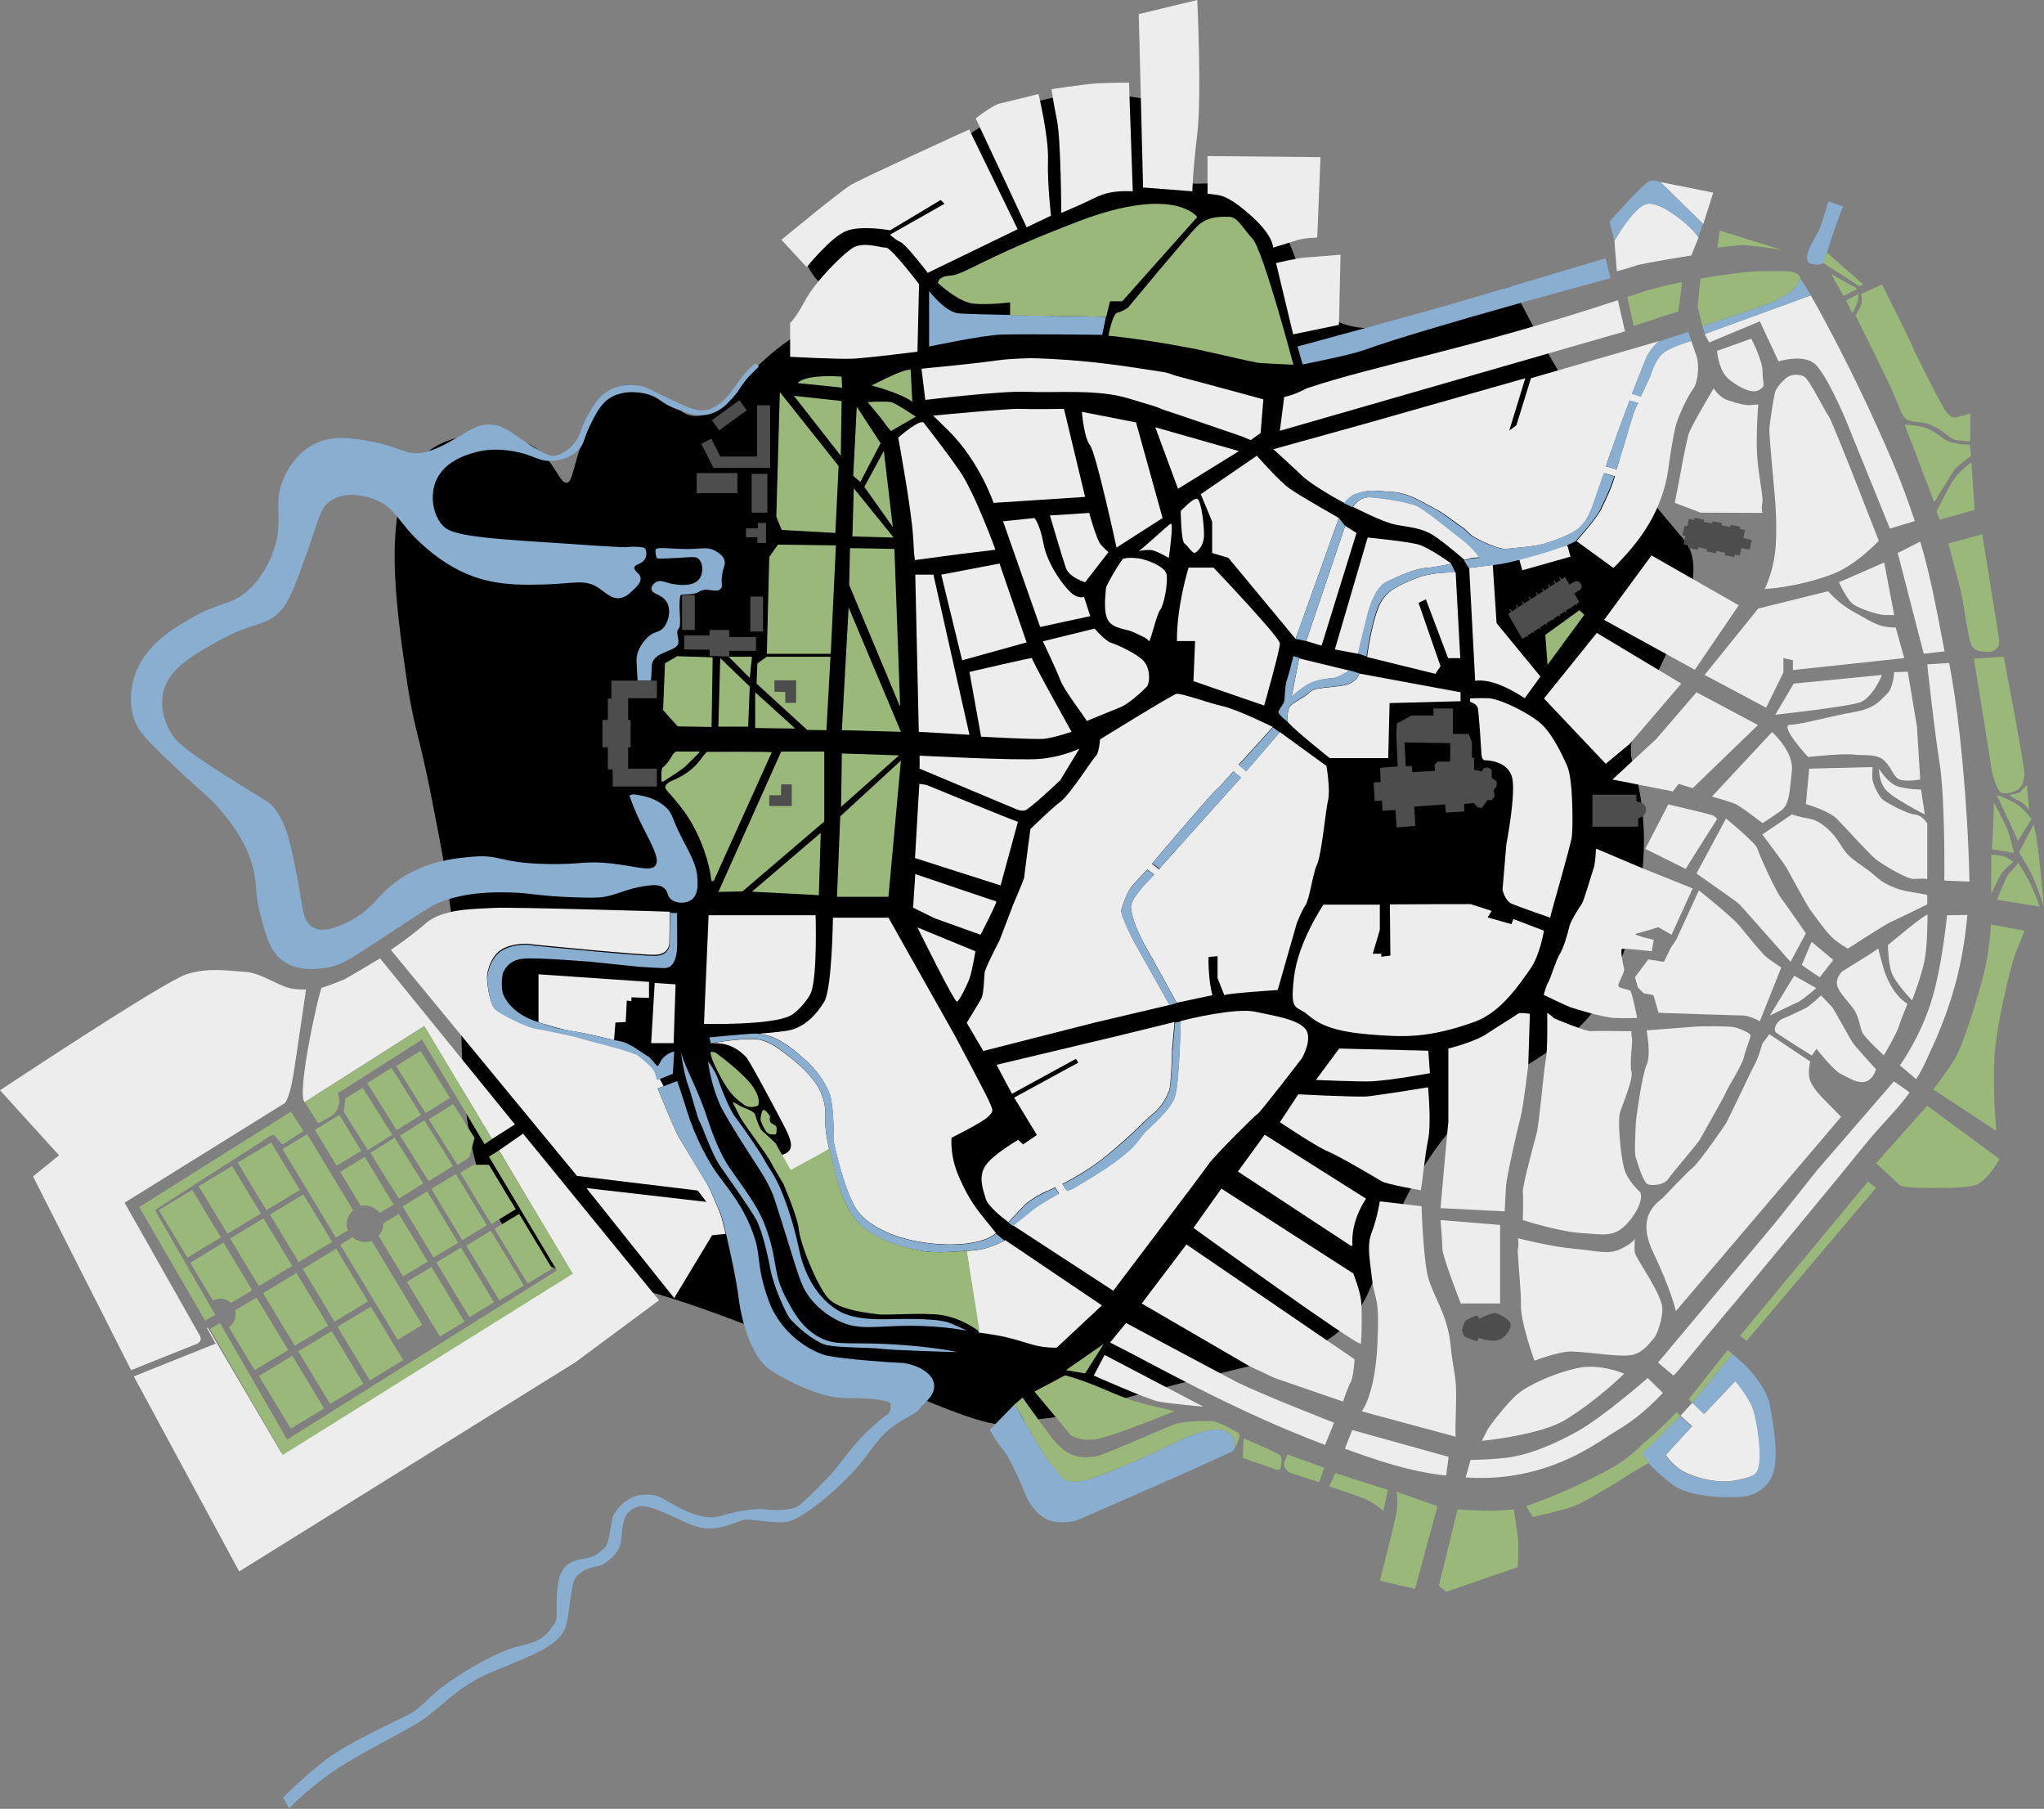 <?xml version="1.0" encoding="utf-8"?>
<!-- Generator: Adobe Illustrator 26.5.0, SVG Export Plug-In . SVG Version: 6.00 Build 0)  -->
<svg version="1.1" xmlns="http://www.w3.org/2000/svg" xmlns:xlink="http://www.w3.org/1999/xlink" x="0px" y="0px"
	 viewBox="0 0 754.6 667.6" style="enable-background:new 0 0 754.6 667.6;" xml:space="preserve">
<rect x="0" y="0" width="754.6" height="667.6" fill="#808080" stroke="none"/>
<style type="text/css">
	.st0{stroke:#000000;stroke-width:0.89;stroke-miterlimit:10;}
	.st1{fill:#EDEDED;}
	.st2{fill:#89AECF;}
	.st3{fill:#9AB87A;}
	.st4{fill:#4D4D4D;}
</style>
<g id="Livello_2">
	<path class="st0" d="M367.9,525.2c-23.5-3.5-97.5-45.5-151.2-54.2c-53.6-8.6-43.9-86.7-46.8-111c-4-33-5.4-41.6-8.8-58.7
		c0,0,0,0,0,0c-5.6-30-7.6-31.2-10.3-49.1c-4.6-31.3-10.7-73,8.9-86.2c10.8-7.3,30.7-7.2,40.1,1.6c5.1,4.7,6.7,11.5,9.6,11
		c2.7-0.5,2.4-6.8,7.2-18.6c2.7-6.7,4.1-10.1,7.4-12.3c6.5-4.6,15.3-2.3,16.8-1.9c8.5,2.3,9.2,7.4,14.8,8.1c7.5,1,13.4-7,21.8-15.8
		c17.4-18.4,31.6-19.1,30.9-26.6c-0.6-5.5-7.9-6.7-10.8-16.5c-1-3.3-2.6-7.7-0.7-10.8c3.1-5,12.4-2,21.3-2.9
		c20.3-2,21.3-22.3,49.1-36.9c5.8-3,18.8-9.6,36.1-9.1c3.8,0.1,30.7-0.3,34.7,11c2.6,7.4-6.4,14.2-3.1,19.4
		c3.3,5.2,13.4,0.2,23.5,3.8c12.1,4.4,16.9,18.6,22.5,34.7c13.6,39.3,75.9-0.5,77.3,2.2c15.5,30.2,26.5,50.1,63,92.9
		c15.4,18.1-24.7,63-19,81.9c10.4,34.2-1,64.6-4.9,74.7c-15.2,39.2-42.8,29.5-71,72.8c-22,33.9-14.7,52-37.6,66.2
		c-9.5,5.9-14.8,5.2-55.2,15.8c-17.8,4.6-32.3,8.8-42,11.7L367.9,525.2z"/>
</g>
<g id="Livello_1">
	<g id="a">
		<path class="st1" d="M112.4,406.8l44.2-28.1l25,41.7l8.5-5.4l-49.8-61.3c0,0-12,7.3-13.7,8s-7.1,2.8-7.8,2.8
			S109.4,403,112.4,406.8z"/>
		<polyline class="st1" points="49.4,508 79.6,495.9 76.4,490.2 76.7,490 103.9,536.3 210.9,469.5 184.2,424.6 193.1,418.4 
			243.3,479.9 212.4,502.8 88.3,580 		"/>
		<path class="st1" d="M477.4,123.4l-6.3-26.3c0,0,7.8-1.9,11.3-2.1s12.5-1,12.5-1l-0.6,25.9L477.4,123.4L477.4,123.4z"/>
		<path class="st1" d="M470,91.4c0,0,0.2-4.2-7.6-11.3s-11.1-7.9-13.3-8.2s-3.3-0.4-3.3-0.4V57.6l41.7,0.4l-1.2,29.7
			c0,0-4.5,0-7.6,1S470,91.4,470,91.4L470,91.4z"/>
		<path class="st1" d="M489.7,282.7l-17.2-12.5l-12.4,14.4l-2.8-2.3c0.1-0.1,0.1-0.2,0.1-0.2l12.5-13.8c0,0-13.4-6.6-18.7-7.7
			c-5.3-1.2-15.2-4.9-16.9-4.5c-1.7,0.4-28.2,16.8-28.2,16.8s-0.3,5-1.6,6.2c-1.3,1.2-9.4,14.1-13,16.8S380.4,306,380.4,306
			s-2.3,17.4-2.3,17.9S374,334,374,334l-5,13.1c0,0-5.3,10.1-5.5,11.9s-0.3,7.9-1.2,9.5c-0.9,1.7-5.4,9-5.4,9l6.1,10.4l40.8-10.4
			l28-6.6l-13-23.1c0,0-5.4-10.3-4.8-12.1c0.7-1.8,1.6-6.3,4.7-9.6l4.9-5.2l2.5,1.9l-4.2,4.4l-2.1,2.7c0,0-2.4,2.9-2.3,4.9
			c0.5,6.4,5.8,15.2,5.8,15.2l5,9l6.1,11.1l13.2-2.8c0,0-0.8-2.6-1.2-7.3c-0.4-4.6-0.2-6.8-0.2-6.8l3.3-0.3v8.1l2.5,6.3
			c1.2-0.7,19.7-1.9,19.7-1.9l7-24.5c0.5-1.3,1.8-4.6,3.3-6.9c1.5-2.3,2.6-11.4,4.2-14.9c1.7-3.5,3.2-20.1,4.1-23.8
			C491.2,291.4,489.7,282.7,489.7,282.7z M425.3,318.8l0.3-0.4c0,0,22-26,23.8-27.3c1.2-0.9,3.9-4.2,5.9-6.4l2.8,2.3l-30.3,33.8
			L425.3,318.8z"/>
		<path class="st1" d="M502.4,248.7l-0.6-0.1c0,0-0.2,2.1-3.5,3.7c-3.3,1.6-12.7,1.1-14.4,2.9c-2.3,2.4-6.6,3.8-7.9,5.9
			c-0.4,0.7-1.2,4.7-0.4,5.6c3.1,3.4,15.3,13.1,15.3,13.1h21.6l0.5-20.3l26.2-0.7v-3.3L502.4,248.7L502.4,248.7z"/>
		<path class="st1" d="M492.7,250.2c2-0.4,5.4-2.7,5.4-2.7l-18.5-4.5l-2.8,14.3c0,0,3.1-3.1,6.6-4.9
			C486.9,250.5,490.7,250.5,492.7,250.2L492.7,250.2z"/>
		<path class="st1" d="M511.7,214.9c4.7-2.3,10.6-5,14.9-5.3c4.2-0.3,9.2-1.6,9.2-1.6s-8-5.8-12.1-7c-4.1-1.2-18.8-2.6-18.8-2.6
			l-12.1,41.3l8.6,1.6l0.8-3.3l2.5-10C504.6,227.9,507,217.2,511.7,214.9z"/>
		<path class="st1" d="M534.6,242.9h4.5l-1.7-31.6c0,0-8.7-0.4-14.8,2.2c-6.1,2.6-11.1,4.2-13.7,10.7c-2.5,6.2-4.1,17.3-4.2,18.2
			c0,0,0,0.1,0,0.1l25.2,6.2l1.9-2.8l-8.1-23.4l2.7-1.3L534.6,242.9z"/>
		<path class="st1" d="M626.3,131.4c-0.3-0.7-1.1-3.3-1.9-5.6c0,0-8.3,2.3-10.9,4.9c-2.7,2.6-4.3,8.3-4.3,8.3s-1.9,4-3.4,7.3l-3.3-1
			c1.8-4.8,3.8-9.6,4.9-12.4c1.7-4.4,5.1-7,5.1-7l-47.3,13.7l-5.4,17.4l-2.6,1.9l5.9-19.3l-60.2,17.1l-32.8,9.1
			c0,0,6.4,5.8,10.6,9.8c3.9,3.7,14.1,9.3,15.7,10.1c0,0,0,0,0,0c0,0,2.2-2.7,3.7-3.2c1.5-0.5,2.8-1,5-1.3c2.2-0.3,6.1,0.2,7.9,0.3
			c1.1,0,5.5,0.2,10.7,3c5.2,2.8,6.8,3.5,9.2,5.1c2.1,1.4,4.9,3.6,7.6,5.4c0,0,2.4,2.4,3.4,3c2.7,1.7,9.6,4.8,12,4.6
			c4.1-0.4,10.5-0.9,13.8-1.8c5.3-1.5,11.9-4.2,13.9-6.4c1.4-1.6,2.9-2.8,4.8-8.4c1.2-3.5,2.6-7.5,3.9-11.3l3.9,1.1
			c-0.3,0.8-0.5,1.6-0.7,2.2c-1.4,4.1-4.5,10.2-4.5,10.2c-2,3.8-9,11.5-9,11.5l0,0l13.6,9.9c0,0,0.7-0.4,4.8-5
			c3.9-4.4,13.3-15.3,15.5-31.5c1-7.3,1.9-12.2,2.6-15.4c0.7-3.2,4.2-11,6.8-14.5C626.8,140.9,627.5,134.8,626.3,131.4L626.3,131.4z
			 M604,150.3c-0.9,1.6-4,12.5-4,12.5s-1.7,5.7-3.2,10.4l-3.9-1.1c2.3-6.9,4.3-12.5,4.3-12.5s2-5.6,4.4-11.8l3.2,0.9
			C604.4,149.5,604.1,150,604,150.3z"/>
		<path class="st1" d="M545.1,204.1c-1.4-1.7-3.8-4-6.5-6c-2-1.4-12.6-10.3-15.6-11.5c-2.9-1.2-12.6-2.9-17-3.1
			c-4.4-0.2-6.5,3.6-6.5,3.6s0,0,0,0c0.7,0.3,10.6,5.4,15.1,6.4c4.7,1.1,9.9,1,14.9,4.3c4.9,3.3,11.1,8.8,11.2,8.9c0,0,0,0,0,0
			l2.6-0.8l3-0.2C546.4,205.9,546,205.2,545.1,204.1z"/>
		<path class="st1" d="M481.7,379.5c-3.3-3.5-11.6-4.6-18.4-6.1s-24.6,2.6-27.5,3.5c0,0,0,0.1,0,0.2c0,2.2-0.5,23.1-2.1,27.7
			c-1.7,4.8-8,10.1-10.5,12.5s-2.7,4.5-9.2,9.7c-6.5,5.2-18.4,11.9-18.4,11.9l-1.6,0.6l-1.8-2.5c4.4-2.3,10.6-5.8,16.2-10.4
			c10.8-8.9,13.6-12.6,17.2-15.5c3.6-2.9,5.2-6.6,6-8.6s1.1-15.2,1.1-15.2l0.9-9.9l0-0.2l-21.2,5.2L367.9,393l5.7,10.7l23.6-12.9
			l0.9,1.4l-23.7,12.9l8.4,13.8l-5.1,3.5l-1.8-1.7c0,0-9.2,5.3-12,9.4s-1.1,8.6,0,12.3c0.8,2.7,5.7,6.7,8.4,8.7c0,0,3.4-3.8,5.9-6.3
			c2.5-2.5,7.8-5,7.8-5s1.4-0.5,3.5-1.6l1.5,2.3l-0.9,0.4c0,0-7.1,4.1-8.6,5.2s-7.6,6.1-7.6,6.1l37.1,24.2c0,0,33.8-44.6,35.4-47
			s16.7-17.6,17.8-18.2c1.1-0.6,16.5-20.7,16.5-20.7S485,382.9,481.7,379.5z"/>
		<path class="st1" d="M259.9,377.9c0,0,24.7,0.6,31.8-3c2.6-1.3,6.8-6,7.8-8.8c2.3-6.7,1.6-28.3,1.6-28.3h-39.5L259.9,377.9
			L259.9,377.9z"/>
		<polygon class="st1" points="339.2,270.1 337.9,212.1 344.6,212.1 357.9,271.2 		"/>
		<path class="st1" d="M339.5,283.7l35.3,14.8c0,0,1.9,1,3.6,0.6s13-11.1,13-11.1l7.1-11.7c0,0-6.4,3.1-14.6,3.8s-44.4-1.2-44.4-1.2
			L339.5,283.7L339.5,283.7z"/>
		<path class="st1" d="M362.2,271.9c0,0,19.7,1.1,23.1,0.8s10.3-2.6,10.3-2.6s-15-26.8-14.6-27.2s-23.1,5.1-23.1,5.1L362.2,271.9
			L362.2,271.9z"/>
		<polygon class="st1" points="355.2,243.7 379,237.1 369,208 347.5,212.1 		"/>
		<path class="st1" d="M337.9,206.7l16.4-2.2l13.2-1.6c0,0-7.6-21-13.3-29.2c-5.7-8.2-11.8-15.8-13.1-17.6s-9.5,5.4-9.5,5.4
			s5,27,5.5,36.8S337.9,206.7,337.9,206.7L337.9,206.7z"/>
		<path class="st1" d="M375.8,303.3c-0.4,0.1-33.8-13.6-33.8-13.6l-2.6-0.4l-1.6,27.4l31.6,10.1L375.8,303.3z"/>
		<path class="st1" d="M362,345c0,0,6.3-12.2,5.8-12.3s-29.9-10.1-29.9-10.1l-0.8,12.4l7.9,3.9L362,345L362,345z"/>
		<path class="st1" d="M360.1,351.1c0,0-1.2,7.4-2.2,10.1s-3.7,8.1-4.6,8.5s-14.6-27.4-14.6-27.4L360.1,351.1L360.1,351.1z"/>
		<path class="st1" d="M401.2,266.1c-0.8-1.7-8.2-11-9.8-15.2s-6.4-14.2-6.4-14.2l19.1-4.7c0,0,3.9,4.6,6.2,5.3s10,4.2,12.2,7
			s2.1,7.8,0.8,9.2s-6.5,6.2-9.4,7.4S401.2,266.1,401.2,266.1L401.2,266.1z"/>
		<path class="st1" d="M384,231.4l18.5-4l-2.3-7.1c0,0-2.4,1-5.5-2.2s-8.2-10.5-9.5-17.6s-3.3-9.3-3.3-9.3l-11.6,1.2L384,231.4
			L384,231.4z"/>
		<path class="st1" d="M400.6,183.4l-33.8,2.2c0,0-5.1-15.2-16.5-26.5c-4.9-4.8-5.8-5.7-5.8-5.7s28-2.7,32.1-2.5s16.2,0,16.2,0
			L400.6,183.4L400.6,183.4z"/>
		<path class="st1" d="M387.6,190.2c0.6,0.1,14.5-0.9,14.5-0.9s2.7,9.9,4.3,11.7s2.8,2.8,2.8,2.8l-8.6,11.1c0,0-5.8-1.7-7.1-5.3
			C392.2,205.9,387.6,190.2,387.6,190.2z"/>
		<path class="st1" d="M414.7,206.2c-0.6,0.1-6.4,9.8-6.4,10.9s-1.2,8.7,0.8,11.9s6.9,3.1,9.3,4.3s5.2,2.2,5.7,3.3s2.8-9.8,4.2-11.5
			s2.9-9.7,2.4-13s-8.4-5.8-10.3-6S416.7,205.7,414.7,206.2z"/>
		<path class="st1" d="M431.5,205.9c0,0-3.5-2-5.7-2.7s-6.3,0.5-5.2,0s10.4-9.3,11.6-9.9S431.5,205.9,431.5,205.9z"/>
		<path class="st1" d="M429.2,191.2l-17,10.9c0,0-7.6-35.2-9.8-37.8s-3-12.3-3-12.3l20,3.9L429.2,191.2L429.2,191.2z"/>
		<polygon class="st1" points="457.4,166.5 434.9,180.4 426.5,157.7 		"/>
		<path class="st1" d="M441.1,204.1c0,0,3.5-1.8,3.4-7s-1.2-12.4-2.5-13s-6.1,4.5-6.1,4.5s0.1,11.1,1.4,12S439.8,203.9,441.1,204.1z
			"/>
		<path class="st1" d="M448,209.5h-9.2c0,0-4.4,14-4.3,27.1h6.7l-0.6,14.8l26.1,9c0,0,5.8-20.3,5.8-22.9
			C472.5,235.2,448,209.5,448,209.5L448,209.5z"/>
		<path class="st1" d="M465.4,159.8l1-12.4c-11.1-3.1-20.8-5.6-31.9-8.6c-1.2-0.3-3.2-1.2-4.5-1.4c-14.7-2.3-29.3-4.7-49.1-5.2
			c0,0-7.8,0.1-12.6,0.8c-4.7,0.7-18.7,2.2-21.2,2.4c-2.5,0.2-6.9,0.7-6.9,0.7l1.4,11.5c0,0,28-3.4,37.4-3c11,0.5,26.2-1.1,37.8,2.5
			c3.2,1,6,1.8,9.3,2.8c1.3,0.4,2.9,1.2,4.2,1.6c10.4,3.4,20.2,6.9,26.8,9.1c2.8,0.9,3.3,1.4,4.7,1.8L465.4,159.8L465.4,159.8z"/>
		<path class="st1" d="M485.8,398.6l8.6-11.6l32.9,0.8l0.6,8.3c0,0-13.5,2.5-21.3,3C502.1,399.3,485.8,398.6,485.8,398.6z"/>
		<path class="st1" d="M472.5,414.2l6.8-10.3c0,0,19.8,1,25,0.8c2.6-0.1,22.9-3.4,22.9-3.4s1.3,13.2,0,19.5s-2.1,16.3-2.7,18.5
			c0,0-12.6-2.2-14.4-3.3c-1.8-1.1-16.2-9.6-20-11.1S472.5,414.2,472.5,414.2z"/>
		<path class="st1" d="M504.3,442.4c-5.2,8-5.2,14.7-5,17c0,0.3-0.3,0.6-0.6,0.4l-41.7-27.4l9.9-13.6L504.3,442.4L504.3,442.4z"/>
		<path class="st1" d="M440.6,453.2l10.3-14.5l48.7,31.3c0,0,2.6,6.5,2.9,10.2c0.4,3.7,0.2,14-0.1,15.7
			C502,497.6,440.6,453.2,440.6,453.2L440.6,453.2z"/>
		<path class="st1" d="M421.5,481.1l16.5-21.8l62.1,42.4c0,0-0.5,6.8-1.4,8.3s-2.9,7.3-2.9,7.3l-25.2-8.7l-9.4-4.4L421.5,481.1z"/>
		<path class="st1" d="M537.5,530.3l-34.8-9.4c0,0,4.9-5.8,5.8-24.6c0.9-18.7-0.9-15.4-2-24.4s-1.8-12.7,0-17.3s2.9-11.2,2.9-11.2
			l15.4,1.8c0,0,0.6,19.1,2.4,26.1c1.8,7,7.2,13.8,8.3,25s2.4,10.5,2,23.1C537.1,532.2,537.5,530.3,537.5,530.3L537.5,530.3z"/>
		<path class="st1" d="M531.8,450.3l22,1.8v29h-14.5c0,0-6.8-17.3-6.8-20.2S531.8,450.3,531.8,450.3z"/>
		<path class="st1" d="M547.1,531.8c0,0,21.5-2.1,30.7-7.7c12.1-7.4,21.8-17.1,21.8-17.1s-8.4-3.7-16.5-2.2s-18.4,6.1-22.6,9.5
			c-4.2,3.5-10.3,11.7-11,12.8S547.1,531.8,547.1,531.8z"/>
		<path class="st1" d="M566.5,502.2c0,0-5.1-13.9-5-20.4s-1.5-19.6-1.1-20.9s0-3.9,0-3.9s11.9,3.1,20.7,3.9c8.8,0.7,12.5,2.4,17.4,0
			s5.1-3.9,5.1-3.9s-0.4,4,0,5.5s5.7,9.7,5.9,10.3s4,6.4,4.2,10.1c0.2,3.7-2,9.9-3.1,11s-3.5,5-7.7,6.1c-4.3,1.1-14.9-0.9-22.7-1.2
			C575.7,498.7,566.5,502.2,566.5,502.2z"/>
		<path class="st1" d="M555.5,447.1c-0.4,0-23.7-1.2-23.7-1.2s2.9-32.7,2.9-31.6s0-23.7,0-23.7V387c0,0,9.7-2.4,14.3-5.5
			s10.5-6.6,11.3-7.3s4.5,0,4.5,0l-0.6,18.9c0,0-1.8,15.5-2.9,19.5s-5.1,21.8-5.3,25S555.5,447.1,555.5,447.1L555.5,447.1z"/>
		<path class="st1" d="M562.2,450.3c0,0,13.2,4.3,21.7,4.8s12.5,2,17.9-4.8s3.8-10.2,3.8-10.2s-4.7-4.1-6-8.8
			c-1.3-4.7-2.5-17.6-1.5-20.8s5-12.4,4.2-15s0.5-11.1,0.2-12.3s-0.2-2.6-0.2-2.6s-13.8-0.2-15.1,0s-13.8-4.7-13.8-5
			s-2.2-1.8-2.2-1.8s0.2,14.1-0.5,17.1s-2.4,23.8-3.5,27.8s-5.2,19.3-5,21.1S562.2,450.3,562.2,450.3L562.2,450.3z"/>
		<path class="st1" d="M607.9,380.3c0,0,1.7,9.1,0,12.7c-1.7,3.6-4,20.4-4,21.7s-0.7,10.9,0,12.6s2.6,9.4,4.7,9.9s5.9,0,7.3-2.1
			s11.1-13.4,11.6-14.4s9-15.8,9.7-17.6c0.7-1.8,5.9-9.8,6.6-12.9s2.8-7.6,2.4-8.3s-4-2.4-6.1-2.8s-11.6-0.4-14.2-0.2
			S607.9,380.3,607.9,380.3L607.9,380.3z"/>
		<path class="st1" d="M617.1,345l7.8-17.1l-18.2-7.3l-17.5-7.4c0,0-0.2,5.6-0.9,7.4c-0.7,1.8-3.5,11.9-4.4,13.1s-4.1,6.2-4.6,8.5
			s-2.1,7.8-3.5,10s-3.5,9.3-4.2,10.3c-0.7,0.9-1.7,4.7-1.7,4.7s8.3,4,9.7,4.5s12,3.8,16.3,4s8.5,0,8.5,0s-1.9-9.7-2.6-10.1
			s-4.5-0.9-4.4-1.9s2.5-5.2,2.2-6.1s-1.4-6.4-0.9-7.3c0.3-0.5,11.1,0.8,11.1,0.8s0.6-4,0.8-4.2c0.2-0.1-8.8-1.8-6.3-2.4
			c3-0.7,7.9-2.3,7.9-2.3L617.1,345L617.1,345z"/>
		<path class="st1" d="M622.3,320.7l-14.9-7.4l8.5-16.4c0,0,15.1,3.5,16.3,4s1.7,1.4,1.7,1.4s-4.7,7.4-5.7,9
			S622.3,320.7,622.3,320.7L622.3,320.7z"/>
		<path class="st1" d="M626.3,322.4l10.9-20.3c0,0,11.1,9.1,11.6,11.1s6.6,15.4,8.7,18.2c2.1,2.8,9.2,13.1,9.2,13.1l-5.7,10.5
			c0,0-17.9-20.3-18.9-21.3S626.3,322.4,626.3,322.4L626.3,322.4z"/>
		<path class="st1" d="M711.5,333.8v-3.5c0,0-4-0.8-6.1-1.1s-8.3-1.5-13-5.8s-9.4-5.7-12.7-11.3s-8-9.3-11.6-9.9s-6.6-1.6-6.6-1.6
			l-10.9,7.4c0,0,8.7,11.5,9.2,12.7c0.5,1.1,7.3,13.4,8.3,14.8s4.7,6.6,7.3,9.5s6.8,5.1,6.8,5.1s13.9-9,16-9.9
			S711.5,333.8,711.5,333.8L711.5,333.8z"/>
		<path class="st1" d="M705.9,369.2c0,0,3.4-8.8,4.5-14.2c1.2-5.7,1.2-16.1,1.2-17.3s-14.6,11.1-14.6,11.1s0,8.4,2.1,11.8
			C701.6,364.9,705.9,369.2,705.9,369.2z"/>
		<path class="st1" d="M704.2,370.5c0,0-2.6,6.2-3.3,8.6s-5.4,10.4-5.4,10.4s-7.1-6.4-8-8.5c-0.9-2.1-1.2-5.4-2.8-8s-5.4-6.1-6.4-9
			c-0.9-2.8,1.7-5.4,1.7-5.4l10.1-6.3l3.3-2.2c0,0,1,4,1.7,6.4C696.2,360.6,699,367.3,704.2,370.5L704.2,370.5z"/>
		<path class="st1" d="M692.6,394.7c0,0-7.3-8-8.5-9.7s-7.1-12.7-7.8-13.4s-4-4.2-4-4.2s-4.5,4.2-5.7,4.7s-5.7,2.8-8.3,3.8
			s-3.8,4.2-2.6,5.2s13.2,8.5,13.2,8.5l1.7-2.5c0,0,6.6,8.4,9.2,9.4S689.6,403.4,692.6,394.7L692.6,394.7z"/>
		<path class="st1" d="M679.7,412.2l-6.8-6.9c0,0-3.5-3.5-4.6-6.4s0-7.1,0-7.1l-15.1-10.1l-2.6,3.5c0,0-1.2,4.6-2.8,7.7
			c-1.7,3.1-9.7,20.2-10.6,21.7S627,429.4,624.9,431c-2.1,1.7-9.4,9.4-11,11.1c-1.6,1.5-9,5.7-4.8,17.2c0.3,0.9,0.7,1.9,1.2,2.9
			c6.6,13.7,8.4,21.7,8.4,21.7L679.7,412.2L679.7,412.2z"/>
		<path class="st1" d="M711.5,324.4v-20.5c0,0-1.9-3.1-4.7-3.3s-11.1-4.7-12-5.7s-3.7-5.2-3.6-8.5l0.1-3.3l-23.4,0.6l-1.2,13.1
			c0,0,8.3,2.3,11.4,5.4s12.2,13.3,14.6,15.1s11.3,7.3,13.9,7.1S711.5,324.4,711.5,324.4L711.5,324.4z"/>
		<path class="st1" d="M710.6,300.6l-1.4-9.2c0,0-5,0-8.7-1.2s-6.8-6.5-6.8-6.5s-0.2,4.5,2.4,7.7S710.6,300.6,710.6,300.6
			L710.6,300.6z"/>
		<path class="st1" d="M708.9,287.7l-1.2-19.5l-3.4-20.3l-5,0.2c0,0-0.4,5.9-2.5,7.8c-2.1,1.9-4,5.5-12.3,6.9
			c-8.3,1.4-19.3,4.6-23.6,4.7s6.6,11.9,6.6,11.9s12.7-1.4,16.8-0.9s8.6-0.5,11.5,2.4s3.3,6.4,6.1,7S708.9,287.7,708.9,287.7z"/>
		<path class="st1" d="M694.8,249.1l-32.6,3.2l-6.8,11.5c0,0,28.1-3.1,31.6-4.7S693.4,252.5,694.8,249.1z"/>
		<path class="st1" d="M703,242.9l-41.1,4.4v-3.6l-3.5-0.8v5.3l-6.4,13l-22.7-12.1l19.8-24.5l25.8-6.4c0,0,3.8,4.6,9.4,7.6
			s8.2,5.1,12.4,5.6s3.1,0,3.1,0L703,242.9L703,242.9z"/>
		<path class="st1" d="M695.6,207.6l-16.7,7.3c0,0,3,6.7,5.5,8.3s9.1,3.8,11.5,3.8h3.4L695.6,207.6L695.6,207.6z"/>
		<path class="st1" d="M693.6,199.6c0,0-17-44-18.5-46s-7-13.3-8.9-14.5s-4.8-0.9-6.2,0s-4.2,3.8-4.7,5.7s-2.1,11.7-2.1,14.2
			s2.1,25,2.1,25s1,12.4,0,20.1s-3.8,13.3-3.8,13.3s11.4-0.5,24.5-5.3C685,208.9,693.6,199.6,693.6,199.6L693.6,199.6z"/>
		<path class="st1" d="M646.5,125l-12.6,4.5c0,0,0.5,7.5,4.5,10.6s8.5,5.4,11.1,3.8c2.6-1.7,1.2-1.7,1.2-6.8
			C650.6,132.6,646.5,125,646.5,125z"/>
		<path class="st1" d="M650.6,189.3l-22.8-0.1l-9.5-3.6c0,0,2.1-10.9,2.4-12.5c0.2-1.6,1.9-9.8,2.6-12.6c0.7-2.8,9.4-17.2,9.4-17.2
			s1.7,3.3,5.4,4.5s6.4,1.9,8.4,1.7s2.6-0.2,2.6-0.2s-0.9,11.2-0.4,19c0.5,7.2,2.4,15.6,1.9,17.4
			C650.2,187.3,650.6,189.3,650.6,189.3L650.6,189.3z"/>
		<polygon class="st1" points="609.7,205 641.9,223.4 625.7,247.2 592.2,228.8 		"/>
		<polygon class="st1" points="620.7,252.3 589.5,233.6 570,257.8 592.8,281.9 601.6,274.6 		"/>
		<polygon class="st1" points="595.3,287.7 611.5,272.7 626.3,255.5 649,267.6 624.9,290.9 619.7,289.3 617.6,292.1 		"/>
		<path class="st1" d="M632,294l22.2-23.8c0,0,8.3,7.3,7.3,14.6c-0.9,7.3-0.7,12-4,14.4c-3.3,2.4-6.8,4.6-6.8,4.6s-7.8-6-9.9-7
			C638.6,295.8,632,294,632,294L632,294z"/>
		<path class="st1" d="M572.3,338.7c0-0.9,7.6-26.6,8-30s0.5-20.9-1.7-25.9s-6.1-13.2-10.9-16.7c-4.7-3.6-14.2-8.3-18.4-8.4
			s-6.6,0.1-6.6,0.1v1.2c0,0,2.3,0.7,2.8,2.1s1.4,16.9,1.4,16.9s0,2.6,1.3,2.6s8.4,0.4,10,6.2s-2.1,24.9-2.1,24.9l-1.4,16.7
			c0,0,0.9,4.2,3.5,5.2C561,334.8,572.3,338.7,572.3,338.7L572.3,338.7z"/>
		<path class="st1" d="M509.9,353.1l0.1-1.1h-3.2l2.6-8.8l0-9.3h-20.8c0,0-9.4,13.7-10.9,26.9s0.7,9.9,5.3,13.9s10.8,6.1,22.6,7.1
			c11.8,0.9,21.1,1.7,38.9-4.7c9.9-3.6,16.8-14.4,20.4-19.4c3.6-5,5.1-14.2,5.1-14.2l-11.3-4.3l-0.7,1.9l-8.8-2.5l1.5-2.4l-7.8-2.5
			h-10.7l-19.1,0.1l0.2,18.9L509.9,353.1L509.9,353.1z"/>
		<polygon class="st1" points="487.9,238.3 482.2,236.6 496.6,194.1 500.8,196.7 		"/>
		<path class="st1" d="M478.3,235.8l16-44.6c0,0-14.1-8-18.1-10.8S464,168.2,464,168.2l-20.7,14.2l4.2,10.1v11.6l6,1.8L478.3,235.8
			L478.3,235.8z"/>
		<path class="st1" d="M597.3,110.8c-55.3,18.2-88.4,23.7-114.5,32.4c-1.4,0.5-4,2.3-8.7,3.3l-1.6,12.5l127.4-36.7L597.3,110.8
			L597.3,110.8z"/>
		<path class="st1" d="M717.9,240.4c-3.4-17.9-5.8-30.1-9-40.5l-8.3,4.2l9.6,37.2L717.9,240.4L717.9,240.4z"/>
		<path class="st1" d="M719.6,244.7c0.4,2,0.7,4.1,1.1,6.3c2.5,14.2,5.7,43.6,6.4,74.4l-9.3-0.4c0,0,0.4-29.7-1.8-43.8
			c-2.2-14-4.5-36-4.5-36L719.6,244.7z"/>
		<path class="st1" d="M726.3,337.7c-0.8,9.1-2.3,18-4.7,26.5c-3.2,11.5-7.7,21.1-7.7,21.1c-2.2,4.7-3.8,8.8-6.5,13l-6-5.1
			c0,0,6.7-9.1,11.1-22.1c4.4-13,6.3-33.3,6.3-33.3L726.3,337.7z"/>
		<path class="st1" d="M617.8,507.7c0.6-0.6,1.2-1.2,1.8-1.9c15.4-18.8,21.1-25.1,43.1-51.9c7.1-8.6,13.3-16,25.3-30.8
			c6.9-8.5,12.8-13.9,17-19.9l-5.8-4.1l-28.2,32.6l-15.7,19.7l-43.2,51.5L617.8,507.7L617.8,507.7z"/>
		<path class="st1" d="M541.1,545.3c4.4,0.3,9.4,0.3,15.2-0.4c18.4-2.3,31.1-10.7,37.4-14.9c4.1-2.7,10.1-5.3,20.2-15.9l-5.6-5.5
			c0,0-16.2,14.2-25.8,19.6s-19.2,9.1-27,9.9s-12.6,0.7-12.6,0.7L541.1,545.3z"/>
		<path class="st1" d="M496.5,534.7c20.1,7.4,29.1,8.9,36.5,9.8c0.3,0,0.6,0.1,0.9,0.1l0,0l0.9-6.9l-35.6-9.9L496.5,534.7
			L496.5,534.7z"/>
		<path class="st1" d="M409.8,495.5c14.6,7.2,45,24.9,79.4,37.8l3.3-8.2c0,0-26.6-10.4-35.5-14.8c-3-1.5-41.3-22-41.3-22
			L409.8,495.5C410,495.5,409.5,495.4,409.8,495.5"/>
		<path class="st1" d="M668.5,109l-39.2,14.3l1.7,3.1l18.7-7.8l6.9,14.8c0,0,8.9-2.9,13.4,0.9c4.4,3.9,11.4,20.6,11.4,20.6
			l16.3,40.2l9.2-2.8l0,0c-2.4-7.1-4.8-13.9-8.1-21.6C683.7,135.2,668.5,109,668.5,109L668.5,109z"/>
		<path class="st1" d="M653.4,374.8l9-14.7l8.1,4.6c0,0-4.6,4.1-6.8,5.2C661.4,370.9,653.4,374.8,653.4,374.8L653.4,374.8z"/>
		<path class="st1" d="M665.2,356.1c0.7,0.7,6.6,4.6,6.6,4.6l5-6.4l-8-6.7L665.2,356.1L665.2,356.1z"/>
		<polygon class="st1" points="240.4,385 248.7,385 249.4,363.3 241.7,362.8 		"/>
		<path class="st1" d="M198.8,377.3v-17.7l40.8,2.8v5.9l-6.5-0.2l0,1.4l-1.7-0.2l-0.4,7.9l-3.8,0.2l-0.5,6.5c0,0-10.1-2.5-13.6-3
			C206.4,379.9,198.8,377.3,198.8,377.3L198.8,377.3z"/>
		<path class="st1" d="M562.9,257.7c0,0-5.5-3.7-10.5-5.4s-7.8-1-7.8-1l-2.2-41.7l8.7-1.1l1.4,21.5l16.2,19.7L562.9,257.7
			L562.9,257.7z"/>
		<path class="st1" d="M627.2,328.6c0,0,12.1,9.7,14.8,12.9c2.6,3.2,7.9,9.6,9.4,11.1s6.2,4.5,6.2,4.5l-7.9,19.8c0,0-4-2.1-6.2-2.1
			s-31.2-1-31.2-1l-1.9-6.5l-3.6-0.7l-2.1-2.1l-1.1-3.8l4.9-6.6l5.8,0.9l2.4-5l2.1-3.1L627.2,328.6L627.2,328.6z"/>
		<path class="st1" d="M403.8,507.7l4-7.6l36.5,19.1c0,0-12.3-1.1-16.5-1.9S403.8,507.7,403.8,507.7L403.8,507.7z"/>
		
			<rect x="561.2" y="204" transform="matrix(0.962 -0.272 0.272 0.962 -34.556 162.642)" class="st1" width="18.5" height="4.4"/>
		<path class="st1" d="M365.7,452.6c-5.7-6.9-8.1-10.1-11.6-18.1c-3.6-8-2.8-14.6-2.8-14.6s11.1-5.5,13.2-7.5c2.1-2,2.4-2.2,0.9-5.3
			c0.1-0.6-12.9-24.9-12.9-24.9l-24.5-43.5h-20.5c0,0-0.3,26.1-3.2,31c-2.9,4.8-7,9-12.2,10.4c-1.9,0.5-6.6,1-11.6,1.4
			c-0.2,0-0.5,0-0.7,0.1c7.8,0.3,14.8,7.2,18.7,10.7c2.3,2.1,6.2,7,7.8,11.5c1.6,4.5,1.5,17.7,1.5,17.7s3.5,17.1,8.3,24.7
			c3.8,6,15,12.1,31,13c14.5,0.8,19.6-3.2,20.5-4c0.1-0.1,0.1-0.1,0.1-0.1L365.7,452.6z"/>
		<path class="st1" d="M371.1,457.7c0,0-0.1,0.1-0.3,0.2c-1.1,0.6-5.2,2.7-9.1,3.3c-1.1,0.2-2.7,0.4-4.5,0.5c-0.1,0-0.3,0-0.4,0
			l0.2,1.2l4.3,28.9c1.4,0.2,2.7,0.4,4,0.6c12.9,1.9,15.3,5.1,24.8,5l16.7-15.6L371.1,457.7z"/>
		<path class="st1" d="M306.1,424.1c-0.8-3.5-1.3-6.5-1.4-9c-0.2-3.8,0.7-5.8-1.5-11.5c-3-7.9-14.8-15.8-14.8-15.8
			c-1.1-1-4.2-3-7.3-3.9c-4.1-1.2-16.7,0.7-18.1,1.2h0c7.2-0.6,11.3,3.9,12.4,5c1.1,1.1,7.5,13.1,7.5,13.1s7.3,13.5,8,15.3
			c0.7,1.8,1.7,4.1,0.7,5.8c-1,1.7-3,1.9-3,1.9l3.2,5.9l12.8-7L306.1,424.1L306.1,424.1L306.1,424.1z"/>
		<polygon class="st2" points="304.5,424.9 304.5,425 306,424.1 		"/>
		<path class="st1" d="M338.7,129.8l0.6-24.9c0,0-10.3-13.6-12.2-13.5s-8.2-2.3-12.1,0s-14,12.5-17.7,19.4s-5.6,8.4-5.6,8.4v12.5
			c0,0,17.2,0.9,23,0.7C320.7,132.1,338.7,129.8,338.7,129.8L338.7,129.8z"/>
		<path class="st1" d="M442,0c0,0,1.7,35.3,0,49.5s-1.8,21.1-1.8,21.1L422,69.2l-1.6-64L442,0L442,0z"/>
		<path class="st1" d="M418.2,70.6c0,0-4.9-0.3-8.5,0.5c-3.7,0.8-5.4,1.9-8.6,3.4s-9.3,4.1-9.3,4.1s-0.1-26.9-1.6-34.3
			s-2-11.4-2-11.4s10.8-1.6,15.1-2s13.5-0.4,13.5-0.4L418.2,70.6L418.2,70.6z"/>
		<path class="st1" d="M360.2,43.7c0,0,6.2-4.9,8.9-5.5s14.3-3.5,14.3-3.5s3.8,15.9,3.5,24.3c-0.3,8.4,1.1,20.6,1.1,20.6l-9,4.3
			C379.1,84,360.2,43.7,360.2,43.7z"/>
		<path class="st1" d="M375.7,84.6l-33.2,16.1c0,0-7.9-10.4-10.1-11.4s-3.8-2.7-3.8-2.7l20.1-11.4l-1.4-1.4l-18.7,11.2
			c0,0-10.7-2-16.3,0.3s-14.5,13.3-14.5,13.3l-9.3-10.1c0,0,21.5-17.8,25.7-20.3s43.6-20.4,43.6-20.4S375.7,84.6,375.7,84.6z"/>
		<path class="st1" d="M625.6,85.8c-2.7-3.4-12.3-11.2-17.3-10.6c-5,0.6-12.3,13.7-12.3,13.7l0.9,11.2c0,0,4.5-1.1,6.8-2
			s20.7-3.8,20.7-3.8l2.7-6.7C626.7,87.2,626,86.3,625.6,85.8z"/>
		<polygon class="st1" points="613,67.2 613,67.2 628.8,82.7 632.5,71.1 		"/>
		<path class="st1" d="M113,365c0,0,0.6,0.5-4.5,0s-12-6-17.9-6.3s-13.4-1.8-21.8,0.9S0,402.4,0,402.4l21.8,24l-9.6,7.8l36.2,71.5
			l24.5-9.8c0,0,2-1,0.9-2.9S46,443.9,46,443.9l59.2-36.8c0,0,1.7-1.7,3.1-10.4S113,365,113,365L113,365z"/>
		<path class="st1" d="M620.4,522.5l4.3,3.9L615,537c0,0,2.8,4.5,7.8,6.7c4.9,2.2,12.6,4,18.7,2.5c6.1-1.4,7.6-1.5,8.2-6.8
			c0.6-5.3-1.2-16.3-2.6-20c-1.4-3.7-6.3-9.8-6.3-9.8l-11.6,12.2l-4.4-4.1"/>
		<path class="st1" d="M261,436.9c-0.9-1.3-8.8-14.7-10.3-17c-1.4-2.2-7.9-18.2-7.9-18.2l2.2-0.8l-1.6-3l-0.9,0.4
			c0,0-0.2-1.7-1.1-3.3c-0.8-1.7-4.1-4.2-5.9-5.7s-18.9-5.5-21-6.3c-2.1-0.7-13.9-3.2-17-3.7c-3.1-0.5-12.9-5.2-14.9-7.2
			c-2-2-2.9-10-2.8-11.8c0.1-1.8,1.4-8.4,6.8-10.6c5.4-2.2,10.4-1.1,10.4-1.1s39.1,3.9,44.7,3.8s5.4-4.5,5.4-4.5l0.2-11.4
			c0,0-58.5-1.8-64.9-1.4s-18.8,0.1-25.1,5.6c-6.3,5.4-13,9.9-13,9.9L213,434l44.6,5.4l3.2,4.2l-44.3-5.1l32.4,40.6l14-23.2l5-0.5
			c-0.9-3.7-1.6-6.5-1.8-6.9C265.6,447,261.9,438.2,261,436.9z"/>
	</g>
	<g id="b">
		<path class="st2" d="M244.6,390.7c-1.4,1.7-1.4,3.2-2.1,2.6c-0.7-0.6-2.5-3.2-3.4-3.5c-0.9-0.4-6.7-5-10.2-5.5
			c-3.5-0.6-13.8-3.2-18.6-4c-4.8-0.8-5.4-0.8-13.2-3.6c-7.7-2.8-11.1-8.1-11.6-10.7s-0.1-6.6,0.4-7.4s2.1-4.5,7.7-4.8
			c5.5-0.4,24.8,1.2,24.8,1.2l17.3,1.8c0,0,8.8,0.6,9.9,0.5c1.1-0.1,4.6-0.5,4.4-9.9c-0.1-9.4,0-10.4,0-10.4l-2.6-0.1l-0.2,11.4
			c0,0,0.2,4.4-5.4,4.5s-44.7-3.8-44.7-3.8s-5-1.2-10.4,1.1c-5.4,2.2-6.7,8.8-6.8,10.6c-0.1,1.8,0.8,9.8,2.8,11.8
			c2,2,11.8,6.7,14.9,7.2c3.1,0.5,14.9,2.9,17,3.7c2.1,0.7,19.2,4.8,21,6.3s5.1,4,5.9,5.7c0.8,1.7,1.1,3.3,1.1,3.3l0.9-0.4l4.9-2
			l0.5-8.1C248.7,387.9,246,389,244.6,390.7z"/>
		<path class="st2" d="M452.2,528.1c-4.9-2.1-16.3,3.3-16.3,3.3s-26.5,13-35.4,14.9s-8.4-2.1-11.7-5c-3.3-3-14.1-23.1-14.1-23.1
			l-9.3,9.5c0,0,1.9,3.8,4.9,7.3c3,3.4,8.7,17.6,8.7,17.6s3.6,8,10.1,9c6.5,1,10.2-1.2,10.2-1.2s55.1-24,56-25
			c0.1-0.1,0.2-0.3,0.3-0.5C456.3,533.4,456.5,530,452.2,528.1z"/>
		<path class="st2" d="M664.7,102.8c-0.5,0.7-0.4,2.2-3.2,4.4c-3.7,2.9-6.1,4-13.5,6.6s-19.5,6.5-19.5,6.5l0.9,3l39.2-14.3
			L664.7,102.8z"/>
		<path class="st2" d="M608.7,67c-2.3,0.9-14.5,14.8-14.5,14.8l1.8,7.1c0,0,7.4-13.1,12.3-13.7c5-0.6,14.6,7.2,17.3,10.6
			c0.4,0.5,1.1,1.4,1.3,1.7l1.8-4.8L613,67.2C612,66.8,610.2,66.3,608.7,67z"/>
		<path class="st2" d="M423.3,350.1c0,0-5.2-8.8-5.8-15.2c-0.2-2,2.3-4.9,2.3-4.9l2.1-2.7l4.2-4.4l-2.5-1.9l-4.9,5.2
			c-3.2,3.2-4,7.8-4.7,9.6c-0.7,1.8,4.8,12.1,4.8,12.1l13,23.1l2.6-0.8l-6.1-11.1L423.3,350.1z"/>
		<path class="st2" d="M458.2,286.9l-2.8-2.3c-2,2.2-4.7,5.6-5.9,6.4c-1.9,1.4-23.8,27.3-23.8,27.3l-0.3,0.4l2.6,1.9L458.2,286.9z"
			/>
		<path class="st2" d="M457.3,282.4l2.8,2.3l12.4-14.4l-2.6-1.8l-12.5,13.8C457.5,282.2,457.4,282.3,457.3,282.4z"/>
		<path class="st2" d="M498.1,247.4c0,0-3.4,2.3-5.4,2.7c-2,0.4-5.8,0.3-9.3,2.1c-3.5,1.8-6.6,4.9-6.6,4.9l2.8-14.3l-2.1-0.7
			c0,0-2,8.1-2.5,9.1s-0.7,6-0.8,7.2s-1.7,3-2.2,4.1c-0.5,1.1,3.6,4.1,3.6,4.1c-0.8-0.9,0-4.9,0.4-5.6c1.2-2.1,5.6-3.6,7.9-5.9
			c1.8-1.8,11.1-1.3,14.4-2.9c3.3-1.6,3.5-3.7,3.5-3.7L498.1,247.4L498.1,247.4z"/>
		<path class="st2" d="M522.5,213.5c6.1-2.6,14.8-2.2,14.8-2.2l-1.6-3.3c0,0-5,1.3-9.2,1.6c-4.2,0.3-10.1,3-14.9,5.3s-7.1,13-7.1,13
			l-2.5,10c-0.4,2-0.7,3.3-0.7,3.3l3.2,1.1c0.1-0.9,1.7-11.9,4.2-18.2C511.4,217.7,516.4,216.1,522.5,213.5z"/>
		<path class="st2" d="M607.4,133c-1.1,2.7-3.1,7.6-4.9,12.4l3.3,1c1.5-3.3,3.4-7.3,3.4-7.3s1.6-5.7,4.3-8.3
			c2.7-2.6,10.9-4.9,10.9-4.9l-1.1-3.4l-10.8,3.5C612.4,125.9,609.1,128.6,607.4,133z"/>
		<path class="st2" d="M592.9,172.1l3.9,1.1c1.5-4.7,3.2-10.4,3.2-10.4s3.1-10.9,4-12.5c0.2-0.3,0.4-0.9,0.8-1.6l-3.2-0.9
			c-2.4,6.2-4.4,11.8-4.4,11.8S595.2,165.2,592.9,172.1z"/>
		<path class="st2" d="M590.7,188.2c0,0,3.1-6.2,4.5-10.2c0.2-0.6,0.5-1.3,0.7-2.2l-3.9-1.1c-1.3,3.8-2.7,7.8-3.9,11.3
			c-2,5.6-3.4,6.8-4.8,8.4c-2,2.2-8.6,4.9-13.9,6.4c-3.3,0.9-9.7,1.4-13.8,1.8c-2.4,0.2-9.3-2.9-12-4.6c-1-0.6-3.4-3-3.4-3
			c-2.7-1.7-5.5-4-7.6-5.4c-2.4-1.6-3.9-2.3-9.2-5.1c-5.2-2.8-9.6-3-10.7-3c-1.8-0.1-5.7-0.6-7.9-0.3c-2.2,0.3-3.5,0.8-5,1.3
			c-1.5,0.5-3.7,3.2-3.7,3.2c0,0,0,0,0,0c0,0,0,0,0,0l3.2,1.5c0,0,0,0,0,0c0,0,0,0,0,0s2.1-3.8,6.5-3.6c4.4,0.2,14.1,1.9,17,3.1
			c2.9,1.2,13.6,10,15.6,11.5c2.7,1.9,5.1,4.3,6.5,6c0.9,1.1,1.3,1.8,1.2,1.7l-3,0.2l-2.6,0.8c0,0,0,0,0,0c0,0,0,0,0,0l1.7,2.7
			c0,0,8.8-0.9,12.3-1.5c4.2-0.7,21.1-5.1,27.1-8.3l-0.1,0c0.1,0,0.1-0.1,0.2-0.1l0,0C581.7,199.6,588.8,192,590.7,188.2z"/>
		<path class="st2" d="M431.7,402.6c-0.8,2-2.4,5.7-6,8.6c-3.6,2.9-6.4,6.7-17.2,15.5c-5.6,4.6-11.7,8.1-16.2,10.4l1.8,2.5l1.6-0.6
			c0,0,11.9-6.7,18.4-11.9c6.5-5.2,6.7-7.3,9.2-9.7s8.8-7.7,10.5-12.5c1.6-4.6,2.1-25.7,2.1-27.9l-2.1,0.4l-0.9,10.1
			C432.8,387.4,432.5,400.6,431.7,402.6z"/>
		<path class="st2" d="M390.1,441.1l0.9-0.4l-1.5-2.3c-2.2,1-3.5,1.6-3.5,1.6s-5.3,2.5-7.8,5c-2.5,2.5-5.9,6.3-5.9,6.3l1.7,1.2
			c0,0,6.2-4.9,7.6-6.1S390.1,441.1,390.1,441.1z"/>
		<path class="st2" d="M281.1,383.8c3.1,0.9,6.3,2.9,7.3,3.9c0,0,11.7,7.9,14.8,15.8c2.2,5.7,1.3,7.7,1.5,11.5
			c0.1,2.5,0.6,5.5,1.4,9l0,0l-0.1,0.1l0.2-0.1c0.4,2,1,4.1,1.5,6.4c1.2,4.9,3.5,14.9,9.2,21c4.8,5.1,13.7,8.8,24.1,10.4
			c3.7,0.6,9.6,0.4,16.2-0.2l0,0.1c1.8-0.2,3.3-0.4,4.5-0.5c3.9-0.6,8-2.7,9.1-3.3l-3.1-2.6c-0.9,0.8-6.1,4.8-20.5,4
			c-16-0.9-27.3-7-31-13c-4.8-7.7-8.3-24.7-8.3-24.7s0.1-13.2-1.5-17.7c-1.6-4.5-5.5-9.4-7.8-11.5c-3.9-3.5-11-10.4-18.7-10.7
			c0.2,0,0.5,0,0.7-0.1c-0.7-0.1-1.4-0.1-2.1-0.1c-2.7,0-16.6,1.4-16.6,1.4l0.5,2.2l0.6-0.1C264.4,384.6,276.9,382.6,281.1,383.8z"
			/>
		<path class="st2" d="M196.8,165c-8.2-5.4-8.4-6-12.1-7.6c-1.1-0.5-2.3-0.6-3.9-0.7c-4.8-0.1-7.9,2.5-12.4,5
			c-3.3,1.9-7.6,4.4-12.1,5.3c-6.5,1.2-8.2-1.9-18.5-3.9c-7-1.3-14.8-2.8-22,0.9c-7.1,3.7-10.2,10.6-11,12.4
			c-4.2,9.3-0.2,14.4-3.2,24.9c-0.7,2.4-2.9,9.4-8.7,15.3c-6.9,7.2-11.5,5-23.3,12.1c-6.4,3.8-16.3,9.7-19.9,20.8
			c-0.6,1.9-2.5,8-0.5,14.9c1.5,5.1,4.5,8.1,10.5,14c16.5,15.9,17.3,15.2,21.7,20.6c4.2,5.1,9.6,11.7,12.1,21.7
			c1.6,6.6,0.4,8.3,2.7,17.2c2.1,8.1,3.6,13.5,8.5,16.9c5.3,3.7,11.7,2.9,14.9,2.5c6.5-0.8,10-3.5,23.1-12.1
			c11.2-7.4,16.9-11.1,19.4-12.1c10.6-4.1,20.5-3.8,26.5-3.7c7.5,0.2,10.5,1.4,24,1.8c7.9,0.3,10,0,11.9-0.5c4.4-1,7.2-2.7,13.7-3.7
			c3.2-0.5,5.6-0.5,7.1,0.9c1.4,1.3,0.9,2.6,2.3,3.9c1.9,1.7,5.6,1.9,7.8,0.2c2.3-1.8,2.2-5.1,2.1-7.5c-0.2-4.7-1.9-7.8-5.7-15.1
			c-3.9-7.5-3.4-9.1-5.9-11.4c-3.4-3.1-7.3-4-8.9-4.3c-2.2-0.5-3.9-0.8-4.6,0c0,0,1.6,5,5,11.7c3.9,7.6,6.1,11.8,4.6,14
			c-1.7,2.4-6.8,0.4-16.2-0.7c-9.9-1.1-10.8,0.4-23.3,0.2c-18.4-0.3-17.3-3.6-28.1-2.7c-5.8,0.5-19.5,1.6-30.4,11
			c-5.5,4.8-7.8,9.5-16,13.3c-3.5,1.6-8.5,3.9-12.4,1.8c-3.9-2.1-3.7-7.1-5.7-17.6c-2.6-13.3-4-20.5-8.7-26.5
			c-1.9-2.5-2.1-1.8-19-12.6c-14-9-18-12-20.4-17.6c-0.7-1.7-2.8-6.5-1.6-12.1c1.8-8.7,10.1-13.5,19.4-18.8
			c14.5-8.2,18.2-5.4,24.2-11.9c3.1-3.4,5.3-9.4,9.6-21.5c4.5-12.4,4.7-16.6,9.2-19.2c6.2-3.7,14.1-0.8,15.6-0.2
			c8.3,3.1,8.5,8.7,18.5,17.4c3.3,2.9,10.1,8.6,19.9,11.7c9,2.8,17.9,2.5,24.9,2.3c10.2-0.3,14.3-2,19.2,1.1
			c2.6,1.7,5.2,4.6,8.5,3.9c1.8-0.4,3.2-1.6,4.3-2.7c1.5-1.4,3.1-2.9,3-4.6c-0.2-2-2.5-2.5-2.3-3.9c0.2-1.4,2.7-1.1,3.9-3.2
			c0.7-1.2,0.7-2.9,0-3.9c-0.5-0.7-5.2-0.7-6.2-0.5c-1.1,0.3-13.6-0.6-38.7-2.3c-24.6-1.7-28-3.3-30.4-6.4
			c-3.2-4.2-3.8-10.3-2.1-15.1c2.8-7.6,11.1-10.1,14.2-11c7.7-2.3,15-0.5,17.2,0c5.6,1.4,7.2,3.3,11.9,3c1.1-0.1,6.1-0.5,9.6-4.1
			c2.2-2.3,1.7-3.7,4.1-8.7c2.2-4.5,3.9-8,7.3-10.3c5.6-3.6,12.5-1.9,13.7-1.6c5.1,1.3,4.8,3.4,11.9,5.9c4,1.4,7.3,2.6,11.2,1.6
			c3.9-1,6.4-3.6,7.5-4.8c3.8-3.9,3.6-4.9,6.6-8.5c1.5-1.7,4.2-4,4.2-4.4c0-0.3-1.1-1-1.1-1c-0.3,0-2.2,1.2-5.1,5
			c-4.8,6.4-5.5,7.8-8,9.6c-1.2,0.9-2.8,2-5,2.5c-3.1,0.6-5.7-0.3-11.8-3.2c-10.2-4.7-10.3-5.3-12.9-5.7c-1.3-0.2-7-1.1-12.1,2.1
			c-3.3,2.1-4.9,5-7.2,9c-3.3,5.9-2.4,7.6-5.5,10.8c-0.8,0.8-4.3,4.4-8.3,3.9C202.3,168,198.8,166.2,196.8,165L196.8,165z"/>
		<path class="st2" d="M344.7,510.2c-1.2-4.6-8.4-7.1-12.2-7.2c-3.8-0.1-21.2-1.4-26.9-2.6c-5.7-1.2-17.2-7.7-21.8-20.3
			c-4.6-12.6-2.8-16.2-5.4-23.8c-3.7-11-9.8-17.8-13.4-22.8c-3.7-5-8.5-14.2-11.3-23.2S250,399,250,399l-5,1.9l-2.2,0.8
			c0,0,6.5,15.9,7.9,18.2c1.4,2.2,9.3,15.7,10.3,17s4.6,10,5.2,11.4c0.2,0.5,0.9,3.2,1.8,6.9c1.6,6.9,3.9,17.4,4.7,24
			c1.3,10,5.3,22.2,11.6,26.4s19.2,10.5,27.6,10.4c8.4-0.1,16.8,0.7,16.9,2.2s-0.1,3.4-1.5,4.1c-1.4,0.7-7.3,5.9-11,10.1
			c-3.7,4.2-8.5,10.9-10.5,12.8c-2,1.9-8,8.5-11.1,10.6c-3.1,2.1-11,1.5-13.3,1.2s-10.1,0.8-14.9,2.4s-10.6-0.1-17-3.6
			c-6.4-3.5-6.6-4.4-12.4-4.1c-5.8,0.4-10.1,5.9-10.9,8.2c-0.7,2.4-1.3,9.9-2.9,11.3c-1.7,1.4-3.2,3.5-7.8,4.1
			c-4.6,0.6-6.4,2.4-7.4,3.7s-2.1,3.2-2.5,9.7c-0.4,6.5,0.6,9.1-1.2,11c-1.8,1.9-2.6,5.7-11.7,7.6s-22.9,10.3-29.6,15.5
			c-6.7,5.2-7.7,7.7-12,9.9c-4.4,2.2-22.3,10.4-30.6,16.6c-8.3,6.3-16,14.2-16,14.2l2.2,3.9c0,0,9.1-9.3,19.5-15.7
			c10.4-6.4,17.9-9.9,27.1-15.2s14.6-13.9,28.8-19.6c14.2-5.7,20.8-8.8,24.1-12.3c3.3-3.4,3.2-6.4,4.2-13.1c1.1-6.7,0.8-8.7,4-11.1
			c3.2-2.4,6.6-1.9,8.6-3.3c2-1.4,6-3.9,6.4-9.2c0.4-5.3,0.8-8.8,3.7-10.7s5.4-1.9,13.1,1.5s11.4,5.9,17.1,5.4
			c5.7-0.5,10.1-3.3,12.3-3.3s11.6,1.8,15.7,0.7c4.1-1.1,12.4-7.1,20.8-15.3c8.4-8.3,9.9-12.9,15.1-17.7c5.2-4.8,10.4-6.1,12.2-8.5
			C341,517.9,345.9,514.8,344.7,510.2L344.7,510.2z"/>
		<polygon class="st2" points="494.3,191.2 496.6,194.1 482.2,236.6 478.3,235.8 		"/>
		<path class="st2" d="M235.4,251.2c-0.1-0.9-0.4-6-0.4-7.4c-0.1-4.7,3.8-8.3,4.2-8.7c2.7-2.4,4.1-1.4,5.9-3.6
			c2-2.5,2.7-6.8,0.9-9.5c-1.8-2.8-5.3-2.6-5.5-4.6c-0.1-1.1,0.9-2.1,1.7-2.6c1.5-0.8,3.2,0,5.1,0.5c0.3,0.1,7.6,1.9,10.5-1.2
			c2-2.1,1.9-6.3,0-7.9c-0.7-0.6-1.5-0.7-4.1-0.5c-7.3,0.4-11.2,0.7-11.3,0.2c-0.2-0.7-0.6-2.3-0.3-3.1c0.3-0.9,3.9-0.4,9.6-0.2
			c6.9,0.3,9.2-1.2,12.7,0.9c0.8,0.5,2.6,1.5,3.1,3.4c0.3,1.3-0.2,1.9-0.7,4.1c-0.9,4.2,0.3,5.2-0.7,6.3c-1.7,1.9-5.2-0.9-8.2,1.2
			c-2,1.3-6.5,0.5-6.7,1.3c-1,4.2,0.7,10.9-0.7,12.3c-1.2,1.2,1.2-1.2,0,0c-1.4,1.4,0.9,4.3-0.5,6.2c-1,1.2-3.3,1.8-5.8,3
			c-3.2,1.6-3.3,3.3-3.5,3.7c-0.1,0.3-0.2,5.2-0.4,6.2"/>
		<path class="st2" d="M353.4,499c-6.8-1.4-16.2-2.5-27.2-3c-14.6-0.6-18.4,0.8-24.7-3c-5.4-3.3-8.1-8-10.4-12.2
			c-6.1-10.7-3.6-13.8-7.9-26.4c-2.7-7.8-5.4-11.4-13.8-23.3c-3.5-5-6.4-12.7-7.9-17.3c-4.2-12.9-7.9-18-10.2-25.6
			c0,0,1.3,8.6,2.8,12.6s3.2,11.5,4.3,13.4s4.4,11.8,7.4,16.1s11.1,15.7,13.4,19.9s4.5,14.3,5.4,19.1s5.4,15.5,7.2,17.6
			c4.4,4.8,10.4,9,13.6,9.6c5.2,1,16.1,0.8,19.7,1.3S352.3,499.1,353.4,499"/>
		<path class="st2" d="M369.5,123.5c-6.6,0.2-26.5,4.4-26.5,4.4v-20.5c0,0,5.6,7.4,10.5,8.2c3.1,0.5,46.8,1.2,54.8,1.3l-1.4,6.7
			C407,123.6,378.9,123.2,369.5,123.5L369.5,123.5z"/>
		<path class="st2" d="M357,491.1c-1.9-0.2-11.6-2.4-28.1-1.6c-7.3,0.3-12.1,0.9-17.5-1.2c-6.7-2.7-10.7-7-12.7-9.7
			c-3.2-4.4-3.6-7-10.3-28.3c-1.7-5.3-2.5-7.9-2.9-9c-2.7-6.6-4.9-9.1-12.7-21.5c-5.6-9-6.6-11.2-7.2-12.5
			c-2.6-6.2-3.7-11.7-4.2-15.6c0,0,2.7,3.6,3.7,6.6s4.1,11.2,6.7,14.5s9.1,12.8,10.5,15.5s3.5,4.9,6.1,11.1
			c2.7,6.4,5.2,14.9,6.5,21.3c1.1,5.6,4.6,17,14.5,23c6.1,3.7,16.1,3.2,18.2,3.2s16.2-0.6,22.3,1.1C351.6,488.6,357,491.1,357,491.1
			L357,491.1z"/>
		<path class="st2" d="M480.9,134.5l-1.9-6.6c0,0,42-11.4,55.9-15.4c14.5-4.2,57.9-17.2,57.9-17.2l1.7,7.4c0,0-68.9,18.5-91.2,26.6
			C497.9,131.2,480.9,134.5,480.9,134.5L480.9,134.5z"/>
		<path class="st2" d="M675,74.3c0,0-2.4,8.5-3.7,11.1c-1.3,2.6-5,7.8-4,11c0.5,1.4,5.3,2,6.2,0.1c0.4-0.9,1.6-5.5,3.1-9.9
			c1.8-5.2,3.8-10.4,3.8-10.4L675,74.3L675,74.3z"/>
		<path class="st2" d="M653.5,519.1c-0.4-2.4-1.4-4.6-2.6-6.7c-4.1-7.3-11.3-12.6-11.3-12.6l-14.9,17.9l0.5,0.5l3.8,3.7l11.6-12.2
			c0,0,4.9,6.1,6.3,9.8c1.4,3.7,3.2,14.6,2.6,20c-0.6,5.3-2.1,5.4-8.2,6.8c-6.1,1.4-13.7-0.3-18.7-2.5c-4.9-2.2-7.8-6.7-7.8-6.7
			l9.7-10.5l-4.3-3.9l-1.8,1.8l-12.5,12.4c0,0,5.6,7,12.3,11.5c1.9,1.3,4.3,2.2,6.9,2.8c6.4,1.6,13.8,1.4,17.1,1.3
			c4.7-0.1,10.7-3,12.4-8.8S655.5,529.8,653.5,519.1z"/>
	</g>
	<g id="c">
		<polygon class="st3" points="265.9,242.9 276.8,253.4 276.2,268.2 265.2,268.2 		"/>
		<polygon class="st3" points="276.8,250.2 277.6,242.4 269,242.4 		"/>
		<polygon class="st3" points="293.6,268.9 278.8,255.5 278.8,268.2 278.8,268.7 		"/>
		<polygon class="st3" points="279.3,252.3 298,269.4 305.1,269.5 306.6,242.4 283,242.4 279.6,244.9 		"/>
		<path class="st3" d="M308.6,201.3l-21.4-0.3l0,0c0,0-1.2,1.7-1.2,1.7c0,0-2,2.8-2,2.9l0,0l-0.9,35.7h23.6L308.6,201.3z"/>
		<polygon class="st3" points="288.4,277.4 265.2,329.2 264.7,329.2 274.1,329 304.3,303.2 304.3,277.4 		"/>
		<polygon class="st3" points="310.5,297.8 331.9,278.8 310.8,278.1 		"/>
		<polygon class="st3" points="277.6,329.1 302.3,330.4 303,307.4 		"/>
		<polygon class="st3" points="328,331 332.6,280.7 310.2,301.3 309,331 		"/>
		<polygon class="st3" points="262.7,268.3 263.1,242.6 250,242.2 245.5,244.8 244.8,262.1 250.2,268.1 		"/>
		<path class="st3" d="M244.5,283.4c0.9-0.7,2.1-1.9,3.1-3.6c1.1-1.9,1-1.6,1.9-2.4l8.5,0c0.2,0,0.3,0.3,0.1,0.4
			c0,0-3.5,3.6-5.1,5.1c-0.1,0.1-0.1,0.1-0.2,0.2c-1.6,1.3-8,5.4-8,5.4c-0.3,0-0.6-0.1-0.6-0.3C244.3,286.8,243.9,285.5,244.5,283.4
			L244.5,283.4z"/>
		<path class="st3" d="M245.6,290.6c0.3-2.7,4.3-2.1,9.8-6.8c3.4-3,3.6-4.5,5.6-6.3c0,0,24.3-0.2,23.9,0.2l-21.3,47.2
			c-0.2,0.5-0.9,0.4-1-0.1c-0.4-3.5-2-11.6-6.9-20.4C251.2,296.3,245.4,291.6,245.6,290.6L245.6,290.6z"/>
		<polygon class="st3" points="332.6,270.1 313.3,224.2 310.8,269.5 		"/>
		<path class="st3" d="M332.1,260.4l-18.6-44.5l0.3-13.6l16.4,0.3l2.1,57.7C332.3,260.5,332.2,260.5,332.1,260.4z"/>
		<polygon class="st3" points="315.2,180.2 329.9,198.4 314.7,198 315.2,180.3 		"/>
		<polygon class="st3" points="309.6,172 287.9,144.7 286.6,190.7 288.6,195.6 308.4,196.7 		"/>
		<polygon class="st3" points="293.1,146.1 310.4,168.2 310.7,148 		"/>
		<polygon class="st3" points="315,175.6 317.6,177.9 325.1,163.6 316.3,150.1 		"/>
		<polygon class="st3" points="329.6,194.5 326.3,166.4 319.1,179.7 		"/>
		<path class="st3" d="M433.7,520.8c-4.9-1.1-9.6-2.1-14.3-3.5c-7.9-2.3-15.6-6.9-26.2-9.7l-11.3,6l13.4,16.1c0,0,2.8,2.1,8.5,1.6
			S433.7,520.8,433.7,520.8z"/>
		<path class="st3" d="M328.9,159.1l9.2-5.3c0,0-7.3-5-9.2-5.4s-8.6,0-8.6,0s5.3,6.3,6.1,7.5S328.9,159.1,328.9,159.1L328.9,159.1z"
			/>
		<path class="st3" d="M634.9,85.1l-0.9,6.3c0,0,5.7-0.7,8.7-0.9s15,1.7,15,1.7L634.9,85.1z"/>
		<polygon class="st3" points="680.6,109.2 685.7,106.6 676,101.1 		"/>
		<path class="st3" d="M681.5,110.9l4.6-2.4c0,0,0.1,1.7-0.4,3.2c-0.5,1.5-1.9,3.9-1.9,3.9L681.5,110.9z"/>
		<path class="st3" d="M687.1,108.5c0,0,0.5,2.6,0,4s-2.1,3.9-2.1,3.9s10.4,20.7,13.6,27.9s3.3,8.5,4.5,9.8s2.5,1.4,6.6,1.9
			s8.3,3.9,8.3,3.9s2.5,2.4,4.6,2.6s4.8,0.4,4.8,0.4v-10.3l-5,1.4c0,0-2.1,1.1-4.7-3.2c-2.5-4.3-9.7-18.5-11.8-23.2
			c-2.3-5.2-11.1-22.6-11.1-22.6L687.1,108.5L687.1,108.5z"/>
		<path class="st3" d="M714.1,185.4l-10.9-28.6c0,0,5.6-0.1,9.3,1.8s5.3,3.9,7.3,4.5s4.3,1,6.2,1s1.2,0.1,1.2,0.1l0.5,4.1
			c0,0-5,3.5-6.2,5.1C720.4,175,714.1,185.4,714.1,185.4L714.1,185.4z"/>
		<path class="st3" d="M727.8,170.7l1.2,17.5l-12.9,3.6l-1.2-3.1c0,0,4.6-8.9,5.5-10.4C723.2,173.6,727.8,170.7,727.8,170.7z"/>
		<path class="st3" d="M719.3,200.6l12.5-3.4l6.1,37.9c0,0,0.3,2.5,0,3.1s-1.4,2.6-3.9,2.4s-4.4,0-5.9-1.9s-3.2-16.8-4.2-20.6
			S719.3,200.6,719.3,200.6L719.3,200.6z"/>
		<path class="st3" d="M728.7,243.1l11-0.7c0,0,8.1,41.8,7.7,43.8s-0.5,3.6-2,4.9s-4.7,2.2-6.6,1.4s-3.6-8.4-3.6-8.9
			S728.7,243.1,728.7,243.1L728.7,243.1z"/>
		<path class="st3" d="M749.1,299c0,0-2-2.8-3.1-3.1s-4.3-2.4-4.3-2.4s4.1-0.7,4.5-1.5s2.1-2.2,2.1-2.2L749.1,299z"/>
		<path class="st3" d="M750,302.2c0,0-3.8-4.6-5.6-5.5c-1.8-0.9-5.4-2.9-6.3-3l-0.9-0.1c0,0,3.3,6.9,4.8,10.2s3,6.6,3,6.6L750,302.2
			z"/>
		<path class="st3" d="M750.8,304.2l-5.4,10.5c0,0,4.1,6.3,5.4,9.7c1.4,3.4,3.8,10.2,3.8,10.2s-1.8-18.8-2.4-22.9
			S750.8,304.2,750.8,304.2z"/>
		<path class="st3" d="M753,334.6l-15.8-2.5c0,0,3.5-8.7,4.5-9.7s3.4-3.9,3.4-3.9s2.4,3.7,4.1,6.9S753,334.6,753,334.6L753,334.6z"
			/>
		<path class="st3" d="M735.1,329.9v-14.4c0,0,3.2,0.1,4.7,0.6s3.5,1.9,3.5,1.9s-3,2.7-4.1,4S735.1,329.9,735.1,329.9L735.1,329.9z"
			/>
		<path class="st3" d="M735.4,313.1c0,0,0.9-15.6,0.6-16.8s4.6,8.5,5.1,9.8c1.5,4.3,2.4,8.7,2.4,8.7l-8.2-1.4"/>
		<path class="st3" d="M747.4,343.5l-12.4-2.3c0,0-0.4,10.6-3.4,21.2c-3,10.6-6.9,23.3-9.9,28.3s-8,11.4-8,11.4l23.3,15.3
			c0,0-2-20.5,0-34.1s6-28.9,7.3-32.1C745.7,348.2,747.4,343.5,747.4,343.5L747.4,343.5z"/>
		<path class="st3" d="M711.5,408.1l-18.9,21.2c0,0,7.8,7.3,8.7,8.1s7.2,1.1,8.6,1s16.8,0.7,20.7-1.6s7.6-9,7.6-9L711.5,408.1z"/>
		<polygon class="st3" points="692.6,438.4 689.6,436.1 642.4,493 644.8,494.9 		"/>
		<polygon class="st3" points="639.6,499.8 637.8,498.3 623.4,516.5 624.7,517.7 		"/>
		<path class="st3" d="M620.4,522.5l-1.4-1.3c0,0-6.1,6.3-10.4,9.9s-7.1,7.6-17.9,13s-16,7.6-20.5,9.3c-2.9,1.1-6.8,2.5-6.8,2.5
			l2.5,4c0,0,12-2.7,15.5-4.1s17-9.5,18-10.3s9.5-5.7,9.5-5.7l-2.7-3.1L620.4,522.5L620.4,522.5z"/>
		<path class="st3" d="M558.9,557.1c0,0-4.9,0.5-8.9,0.5s-11.9-0.5-11.9-0.5l-6.9,28.1l2.7,2.3l26.4-9.1c0,0,0.5-8.1,0-11.5
			S558.9,557.1,558.9,557.1L558.9,557.1z"/>
		<path class="st3" d="M530.7,555.9l-15.1-5.3c0,0,0.6,3.4,0,7.4s-6.2,25.4-6.2,25.4l13,3L530.7,555.9L530.7,555.9z"/>
		<path class="st3" d="M510.7,557.7l1.7-7.8l-19.5-6.2l-2.2,4.9c0,0,12.5,4.1,14.7,5.3S510.7,557.7,510.7,557.7L510.7,557.7z"/>
		<path class="st3" d="M487,547.1l1.9-5.4l-13.6-4.9c0,0-1.3,3-1.3,3.7s1,2.7,2.7,3.2S487,547.1,487,547.1L487,547.1z"/>
		<path class="st3" d="M470,542c0,0,2.4,1.1,2.7,0s0.8-3.8,0-4.8s-13.6-6.3-13.6-6.3l-0.3,7.2L470,542L470,542z"/>
		<path class="st3" d="M79.5,485.3l-22.3-38.7l43-27.6c0.4-0.2,0.9-0.2,1.2,0.2l2.5,2.9c0.2,0.2,0.5,0.3,0.7,0.1l7.1-4.5
			c0.2-0.1,0.3-0.4,0.1-0.6l-4.4-6.8l-56,35.2l24.3,41.9L79.5,485.3z"/>
		
			<rect x="150.9" y="389.3" transform="matrix(0.847 -0.531 0.531 0.847 -188.273 143.86)" class="st3" width="10.6" height="20.5"/>
		
			<rect x="140.2" y="395.6" transform="matrix(0.847 -0.531 0.531 0.847 -193.244 139.134)" class="st3" width="10.6" height="20.5"/>
		<polygon class="st3" points="127.5,405.4 133.9,401.5 144.8,418.8 135.8,424.5 126.9,410.4 		"/>
		
			<rect x="119.4" y="413.2" transform="matrix(0.856 -0.517 0.517 0.856 -199.587 125.007)" class="st3" width="10.6" height="15.5"/>
		<polygon class="st3" points="173.2,427.2 168.9,430 158.3,413.1 167.3,407.5 175.2,420 		"/>
		
			<rect x="152.2" y="415" transform="matrix(0.847 -0.531 0.531 0.847 -201.587 148.432)" class="st3" width="10.6" height="19.9"/>
		
			<rect x="141.2" y="421.4" transform="matrix(0.847 -0.531 0.531 0.847 -206.637 143.584)" class="st3" width="10.6" height="19.9"/>
		
			<rect x="164.1" y="434.6" transform="matrix(0.856 -0.517 0.517 0.856 -205.932 151.623)" class="st3" width="10.6" height="22.1"/>
		
			<rect x="177.4" y="455.4" transform="matrix(0.856 -0.517 0.517 0.856 -215.142 161.636)" class="st3" width="10.6" height="23.6"/>
		
			<rect x="166.3" y="461.6" transform="matrix(0.856 -0.517 0.517 0.856 -219.9 156.778)" class="st3" width="10.6" height="23.6"/>
		
			<rect x="153.5" y="441" transform="matrix(0.856 -0.517 0.517 0.856 -210.743 147.085)" class="st3" width="10.6" height="22.1"/>
		
			<rect x="187.8" y="449.2" transform="matrix(0.856 -0.517 0.517 0.856 -210.424 166.087)" class="st3" width="10.6" height="23.6"/>
		
			<rect x="155.4" y="468.8" transform="matrix(0.856 -0.517 0.517 0.856 -225.195 152.152)" class="st3" width="10.6" height="23.6"/>
		<path class="st3" d="M140.2,447.7l5.1-3.1l-10.6-17.6l-9.1,5.5l7.6,12.6c0.5-0.1,1.1-0.2,1.6-0.2C137,445,139,446.1,140.2,447.7z"
			/>
		<path class="st3" d="M139.8,456.2l9,14.9l9.1-5.5L147.2,448l-5.7,3.5c0,0.1,0,0.2,0,0.3C141.5,453.4,140.8,455,139.8,456.2z"/>
		<path class="st3" d="M130.4,446.7l-17-28.1l-9.1,5.5l19.7,32.7l4.4-2.7c-0.3-0.7-0.4-1.5-0.4-2.4
			C128.1,449.7,129,447.9,130.4,446.7z"/>
		<path class="st3" d="M134.8,458.4c-1.8,0-3.4-0.7-4.6-1.8l-4.6,2.8l21.2,35.1l9.1-5.5l-18.7-31
			C136.4,458.3,135.6,458.4,134.8,458.4z"/>
		
			<rect x="91.9" y="424" transform="matrix(0.856 -0.517 0.517 0.856 -210.113 113.674)" class="st3" width="14.4" height="20.5"/>
		
			<rect x="103.8" y="443.2" transform="matrix(0.856 -0.517 0.517 0.856 -218.325 122.56)" class="st3" width="14.4" height="20.5"/>
		
			<rect x="116.5" y="463.1" transform="matrix(0.856 -0.517 0.517 0.856 -227.38 132.159)" class="st3" width="14.4" height="22.7"/>
		
			<rect x="129.4" y="484.4" transform="matrix(0.856 -0.517 0.517 0.856 -236.617 141.951)" class="st3" width="14.4" height="23.1"/>
		
			<rect x="77.5" y="432.7" transform="matrix(0.856 -0.517 0.517 0.856 -216.692 107.467)" class="st3" width="14.4" height="20.5"/>
		
			<rect x="89.1" y="452" transform="matrix(0.856 -0.517 0.517 0.856 -224.995 116.268)" class="st3" width="14.4" height="20.5"/>
		
			<rect x="101.8" y="472" transform="matrix(0.856 -0.517 0.517 0.856 -234.05 125.867)" class="st3" width="14.4" height="22.7"/>
		
			<rect x="114.8" y="493.5" transform="matrix(0.856 -0.517 0.517 0.856 -243.287 135.659)" class="st3" width="14.4" height="22.7"/>
		
			<rect x="100.3" y="502.6" transform="matrix(0.856 -0.517 0.517 0.856 -250.1 129.469)" class="st3" width="14.4" height="22.7"/>
		
			<rect x="62.8" y="441.5" transform="matrix(0.856 -0.517 0.517 0.856 -223.387 101.152)" class="st3" width="14.4" height="20.5"/>
		<path class="st3" d="M85.3,480.9l7.8-4.7l-10.6-17.6l-12.3,7.5l8.4,13.9c0.8-0.4,1.7-0.7,2.7-0.7
			C82.8,479.3,84.2,479.9,85.3,480.9z"/>
		<path class="st3" d="M106.4,498.3l-11.7-19.4l-7.9,4.7c0.1,0.5,0.2,1,0.2,1.5c0,2-1,3.7-2.5,4.8l9.5,15.8L106.4,498.3L106.4,498.3
			z"/>
		<path class="st3" d="M117.9,414.4l4.2-2.4c2.7-1.5,3.9-5.3,2.6-8.5l31.1-19.8l23.1,38.6l2.8-1.9l-25-41.7l-44.2,28.1l4.7,7.4
			C117.3,414.4,117.6,414.5,117.9,414.4L117.9,414.4z"/>
		<polygon class="st3" points="184.2,424.6 180.5,426.9 205.6,468.9 106,531.3 81.2,488.3 77.5,490.5 104.4,537 211.5,470.1 		"/>
		<polygon class="st3" points="180.5,429.9 174.9,429.9 169.9,432.9 181.4,451.8 190.4,446.3 		"/>
		<polygon class="st3" points="687.8,104.9 686.6,105.7 673,97 674.4,93.2 		"/>
		<path class="st3" d="M409.2,123.9c0,0,1.5-8.1,3.3-8.5s3.9-1.8,3.9-1.8s21.9-26.5,25.6-30.1s8-3.5,11.5-3.5s5,3.9,8.9,8.1
			s15.1,46.5,15.1,46.5s-11.7-0.5-13.1-0.7s-11.7-2.5-19-4.2s-20.7-3.9-27.7-4.8S409.2,123.9,409.2,123.9"/>
		<path class="st3" d="M372.9,116.4c16.1,0.2,35.5,0.5,35.5,0.5l1.4-5.7l4.5,0L442,80.1c0,0-8.3-11.9-43.6,1.5s-42.4,19.8-47.4,20.1
			s-4.7,2.8-4.7,2.8s7.5,7.1,13.3,7.6s13.3-0.5,13.3-0.5L372.9,116.4L372.9,116.4z"/>
		<path class="st3" d="M621,104.1c-9,1.8-13.6,3.3-13.6,3.3c-2.2,0.8-4.4,1.5-6.6,2.2l2.3,10.7l16.5-5.4
			C619.7,114.9,621,104.1,621,104.1z"/>
		<path class="st3" d="M294.5,141.4c1.2-1.7,7-3.1,16.2-2.4l0.2,4.1C309.7,142.9,294.5,141.4,294.5,141.4L294.5,141.4z"/>
		<path class="st3" d="M336.8,148.3l-0.6-11.9c-3.4,0.1-10.3,3.9-14.5,5.9C321.7,142.2,332.6,145.1,336.8,148.3z"/>
		<polygon class="st3" points="571.3,245.4 584.9,226.9 583.1,225.2 570.5,234.3 		"/>
		<polygon class="st3" points="400.6,506.9 393.5,505.7 407.5,496 		"/>
		<path class="st3" d="M661.5,107.2c2.8-2.2,2.7-3.7,3.2-4.4c-0.9-3.6-6.6-2.6-14-2.7c-5.6-0.1-16.8,1.7-22.9,2.7
			c0,0-1.1,9.7-1,10.5c0.1,0.8,1.7,7,1.7,7s12.1-3.9,19.5-6.5S657.8,110.1,661.5,107.2z"/>
		<path class="st3" d="M388.8,541.3c3.3,3,2.7,7,11.7,5s35.4-14.9,35.4-14.9s11.4-5.4,16.3-3.3c4.3,1.8,4.1,5.3,3.4,6.8
			c0.8-1.4,3.1-5.5,1.3-6.2c-0.8-0.4-6.9-4.2-9.9-4.2s-9.9-0.1-13.4,1.2c-3.5,1.2-27.2,11.9-29.5,11.9s-8.8,2.3-15.9-7.1
			c-7-9.4-10.7-14.7-10.7-14.7l-2.9,2.5C374.8,518.2,385.6,538.4,388.8,541.3z"/>
		<path class="st3" d="M262.5,388.2c0,0,1.2,0,1.8,0.4s10.2,7.5,13.6,12.4s1.9,7.1,1.9,7.1s-3,1.3-5.2-0.4s-4.8-3.2-8.4-9.9
			C262.6,391.1,262,388.7,262.5,388.2L262.5,388.2z"/>
		<path class="st3" d="M281.7,409.7c0.7-0.6,2.6,2.3,2.6,2.3s-0.4,1.7,0.2,2.3s2.2,1,2.2,2s0.1,2.4-0.6,2.4s-2.2,0.2-3.1-0.9
			s-2.1-3.6-2.2-4.5S281.2,410.1,281.7,409.7z"/>
		<path class="st3" d="M357.1,462.9l-0.2-1.2c0.1,0,0.3,0,0.4,0l0-0.1c-6.7,0.6-12.5,0.8-16.2,0.2c-10.4-1.7-19.2-5.3-24.1-10.4
			c-5.8-6.1-8-16.1-9.2-21c-0.6-2.2-1.1-4.4-1.5-6.4l-0.2,0.1l-1.5,0.8l0,0l-12.6,6.9c-0.1,0-0.2,0-0.2-0.1l-3.2-5.7
			c0,0-2-3.4-2.1-3.8s-5.1-4.7-5.5-5.2s-1.9-4.1-2.1-5.3c-0.1-1.2-2.7-2.3-3.9-2.7c-0.9-0.3-3.2-1.6-4.2-2.2
			c-0.2-0.1-0.3,0.1-0.2,0.2c0.6,1.3,2.2,4.6,3.3,6.4c1.4,2.3,9.2,12.7,10.6,15.4c1.4,2.7,4.6,7.9,4.7,8.1c0,0,0,0,0,0
			c1.9,4.5,5.3,13,5.7,16.8c0.5,5.3,6.6,20.6,10.8,25.4c4.2,4.8,16.4,5.6,18.6,6s16.6-0.7,22.9,0.2c7.1,1,12.7,4.9,14.1,6
			c0.1,0.1,0.3,0,0.3-0.2L357.1,462.9L357.1,462.9z"/>
	</g>
	<g id="d">
		<polygon class="st4" points="262,239.8 262,242.1 269.2,242.3 269.2,240.2 279.1,240.2 279.1,235.1 269.2,235.1 269.2,232.5 
			262,232.5 262,234.5 252.6,234.5 252.6,239.7 		"/>
		<rect x="277" y="220.2" class="st4" width="4.7" height="12.9"/>
		<rect x="277.5" y="174.9" class="st4" width="5.8" height="14.3"/>
		<rect x="257.2" y="174.6" class="st4" width="15" height="7.4"/>
		<polygon class="st4" points="284.3,172.7 284.3,149.6 279.5,149.6 279.5,168.5 265.9,168.5 262.6,161.9 258.9,163.8 263.4,172.7 
					"/>
		<polygon class="st4" points="285.9,255.3 285.9,251.1 293.9,251.1 293.9,259.4 289.9,259.4 289.9,255.4 		"/>
		<polygon class="st4" points="288.4,289.5 292.3,289.5 292.3,297.5 284,297.5 284,293.5 288.3,293.5 		"/>
		<path class="st4" d="M587.9,305.2v-11.9h16.2v2.5c0,0,3.5,0.3,3.6,2.9c0.1,2.6-2.9,3.3-2.9,3.3v3.1H587.9z"/>
		<path class="st4" d="M545.8,493.7c0,0,0,1-0.6,1.2s-4.7-1.7-4.7-1.7l-0.8-2.4l1.2-3.3c0,0,3.7-2.1,4.4-1.9s0.6,1.2,0.6,1.2
			s4.8-2.3,6-2.2s5.7,2.3,5.8,4.3s-2.5,5.8-5.7,5.9C548.8,495,545.8,493.7,545.8,493.7L545.8,493.7z"/>
		<path id="e" class="st4" d="M552.4,288.3l-1.7-1.2v-3l-1.5-0.9l-1.6,0.4l-0.5,1.1l-2.9-0.6v-4.4h-0.8V274l-1.2-3.1h-5.8v-9.4h-7.2
			v2.6h-8.1l-5.4,2.9l-0.2,4l0.5,11.9l-6.5,0.5l0.2,5.2l-2.6,0.2l0.4,6.8l2.7-0.1l0.2,3.7l4.8-0.2l0.4,6.4l6.9-0.6l-0.4-7.1
			l11.4-0.8l0.3,3l6.8-0.4l-0.1-2.8l3.6-0.3l1.4,1.6l1.6,0.2l2.1-2.9h1.5l1.1-1.4l-0.4-2.2l1.1-1.5V288.3z M535.4,281.1l-4.7,0
			l-1.1,1.2l0.2,2.2l-8.4,0.5l-0.2-2.3l-2.2,0.1l-0.5-8.8l16.9,0.3V281.1z"/>
		<rect x="251.8" y="219.6" class="st4" width="4.7" height="12.9"/>
		
			<rect x="262.9" y="150.8" transform="matrix(0.809 -0.588 0.588 0.809 -38.558 187.706)" class="st4" width="12.6" height="4.6"/>
		<polygon class="st4" points="279.8,193 279.8,195 275.4,195 275.4,198.3 279.6,198.3 279.6,200.4 282.8,200.4 282.8,193 		"/>
		<polygon id="f" class="st4" points="242.5,257.7 242.5,251.2 225.7,251.2 225.7,257.8 224.4,257.8 224.4,265.7 222.4,265.7 
			222.4,275.8 224.4,275.8 224.4,284 226.2,284 226.2,290.3 242.5,290.3 242.5,283.7 231.9,283.7 231.9,275.8 232.8,275.8 
			232.8,265.7 231.9,265.7 231.9,257.7 		"/>
		<polygon class="st4" points="646.7,199.3 643.6,198.6 644.2,195.6 642.3,195.2 642.4,194.4 638.9,193.7 638.7,194.5 635.6,193.9 
			635.7,193 632.2,192.4 632.1,193.2 628.9,192.6 629.1,191.8 625.6,191.1 625.4,191.9 623.5,191.5 622.9,194.2 621.9,194 
			621.1,197.6 622.2,197.8 621.6,201 623.5,201.3 623.4,202.3 626.9,202.9 627.1,202 630.2,202.7 630,203.5 633.5,204.2 
			633.7,203.3 636.9,204 636.7,204.9 640.2,205.6 640.4,204.7 642.3,205 642.9,202.3 645.9,202.9 		"/>
		<path class="st4" d="M583.5,215.3c-1-1.4-2.3-0.6-2.3-0.6l-1.8,1.1l-1.6-2.8l-21.1,13.6l5.3,9.2l0.5-0.3l0,0l0,0l20.5-13.3
			l-1.8-3.2l2.2-1.4C583.5,217.6,584.5,216.7,583.5,215.3z"/>
		
			<rect x="560.5" y="224.1" transform="matrix(0.843 -0.538 0.538 0.843 -35.838 337.536)" class="st4" width="0.4" height="12.1"/>
		
			<rect x="562.9" y="222.6" transform="matrix(0.843 -0.538 0.538 0.843 -34.651 338.622)" class="st4" width="0.4" height="12.1"/>
		
			<rect x="565.1" y="221.3" transform="matrix(0.843 -0.538 0.538 0.843 -33.584 339.556)" class="st4" width="0.4" height="12.1"/>
		
			<rect x="567.6" y="219.6" transform="matrix(0.843 -0.538 0.538 0.843 -32.294 340.664)" class="st4" width="0.4" height="12.1"/>
		
			<rect x="570.2" y="218" transform="matrix(0.843 -0.538 0.538 0.843 -31.018 341.782)" class="st4" width="0.4" height="12.1"/>
		
			<rect x="572.5" y="216.5" transform="matrix(0.843 -0.538 0.538 0.843 -29.868 342.812)" class="st4" width="0.4" height="12.1"/>
		
			<rect x="578.8" y="212.3" transform="matrix(0.843 -0.538 0.538 0.843 -26.617 345.559)" class="st4" width="0.4" height="12.1"/>
		
			<rect x="576.8" y="213.7" transform="matrix(0.843 -0.538 0.538 0.843 -27.696 344.67)" class="st4" width="0.4" height="12.1"/>
		
			<rect x="574.7" y="215.1" transform="matrix(0.843 -0.538 0.538 0.843 -28.73 343.786)" class="st4" width="0.4" height="12.1"/>
	</g>
</g>
</svg>

